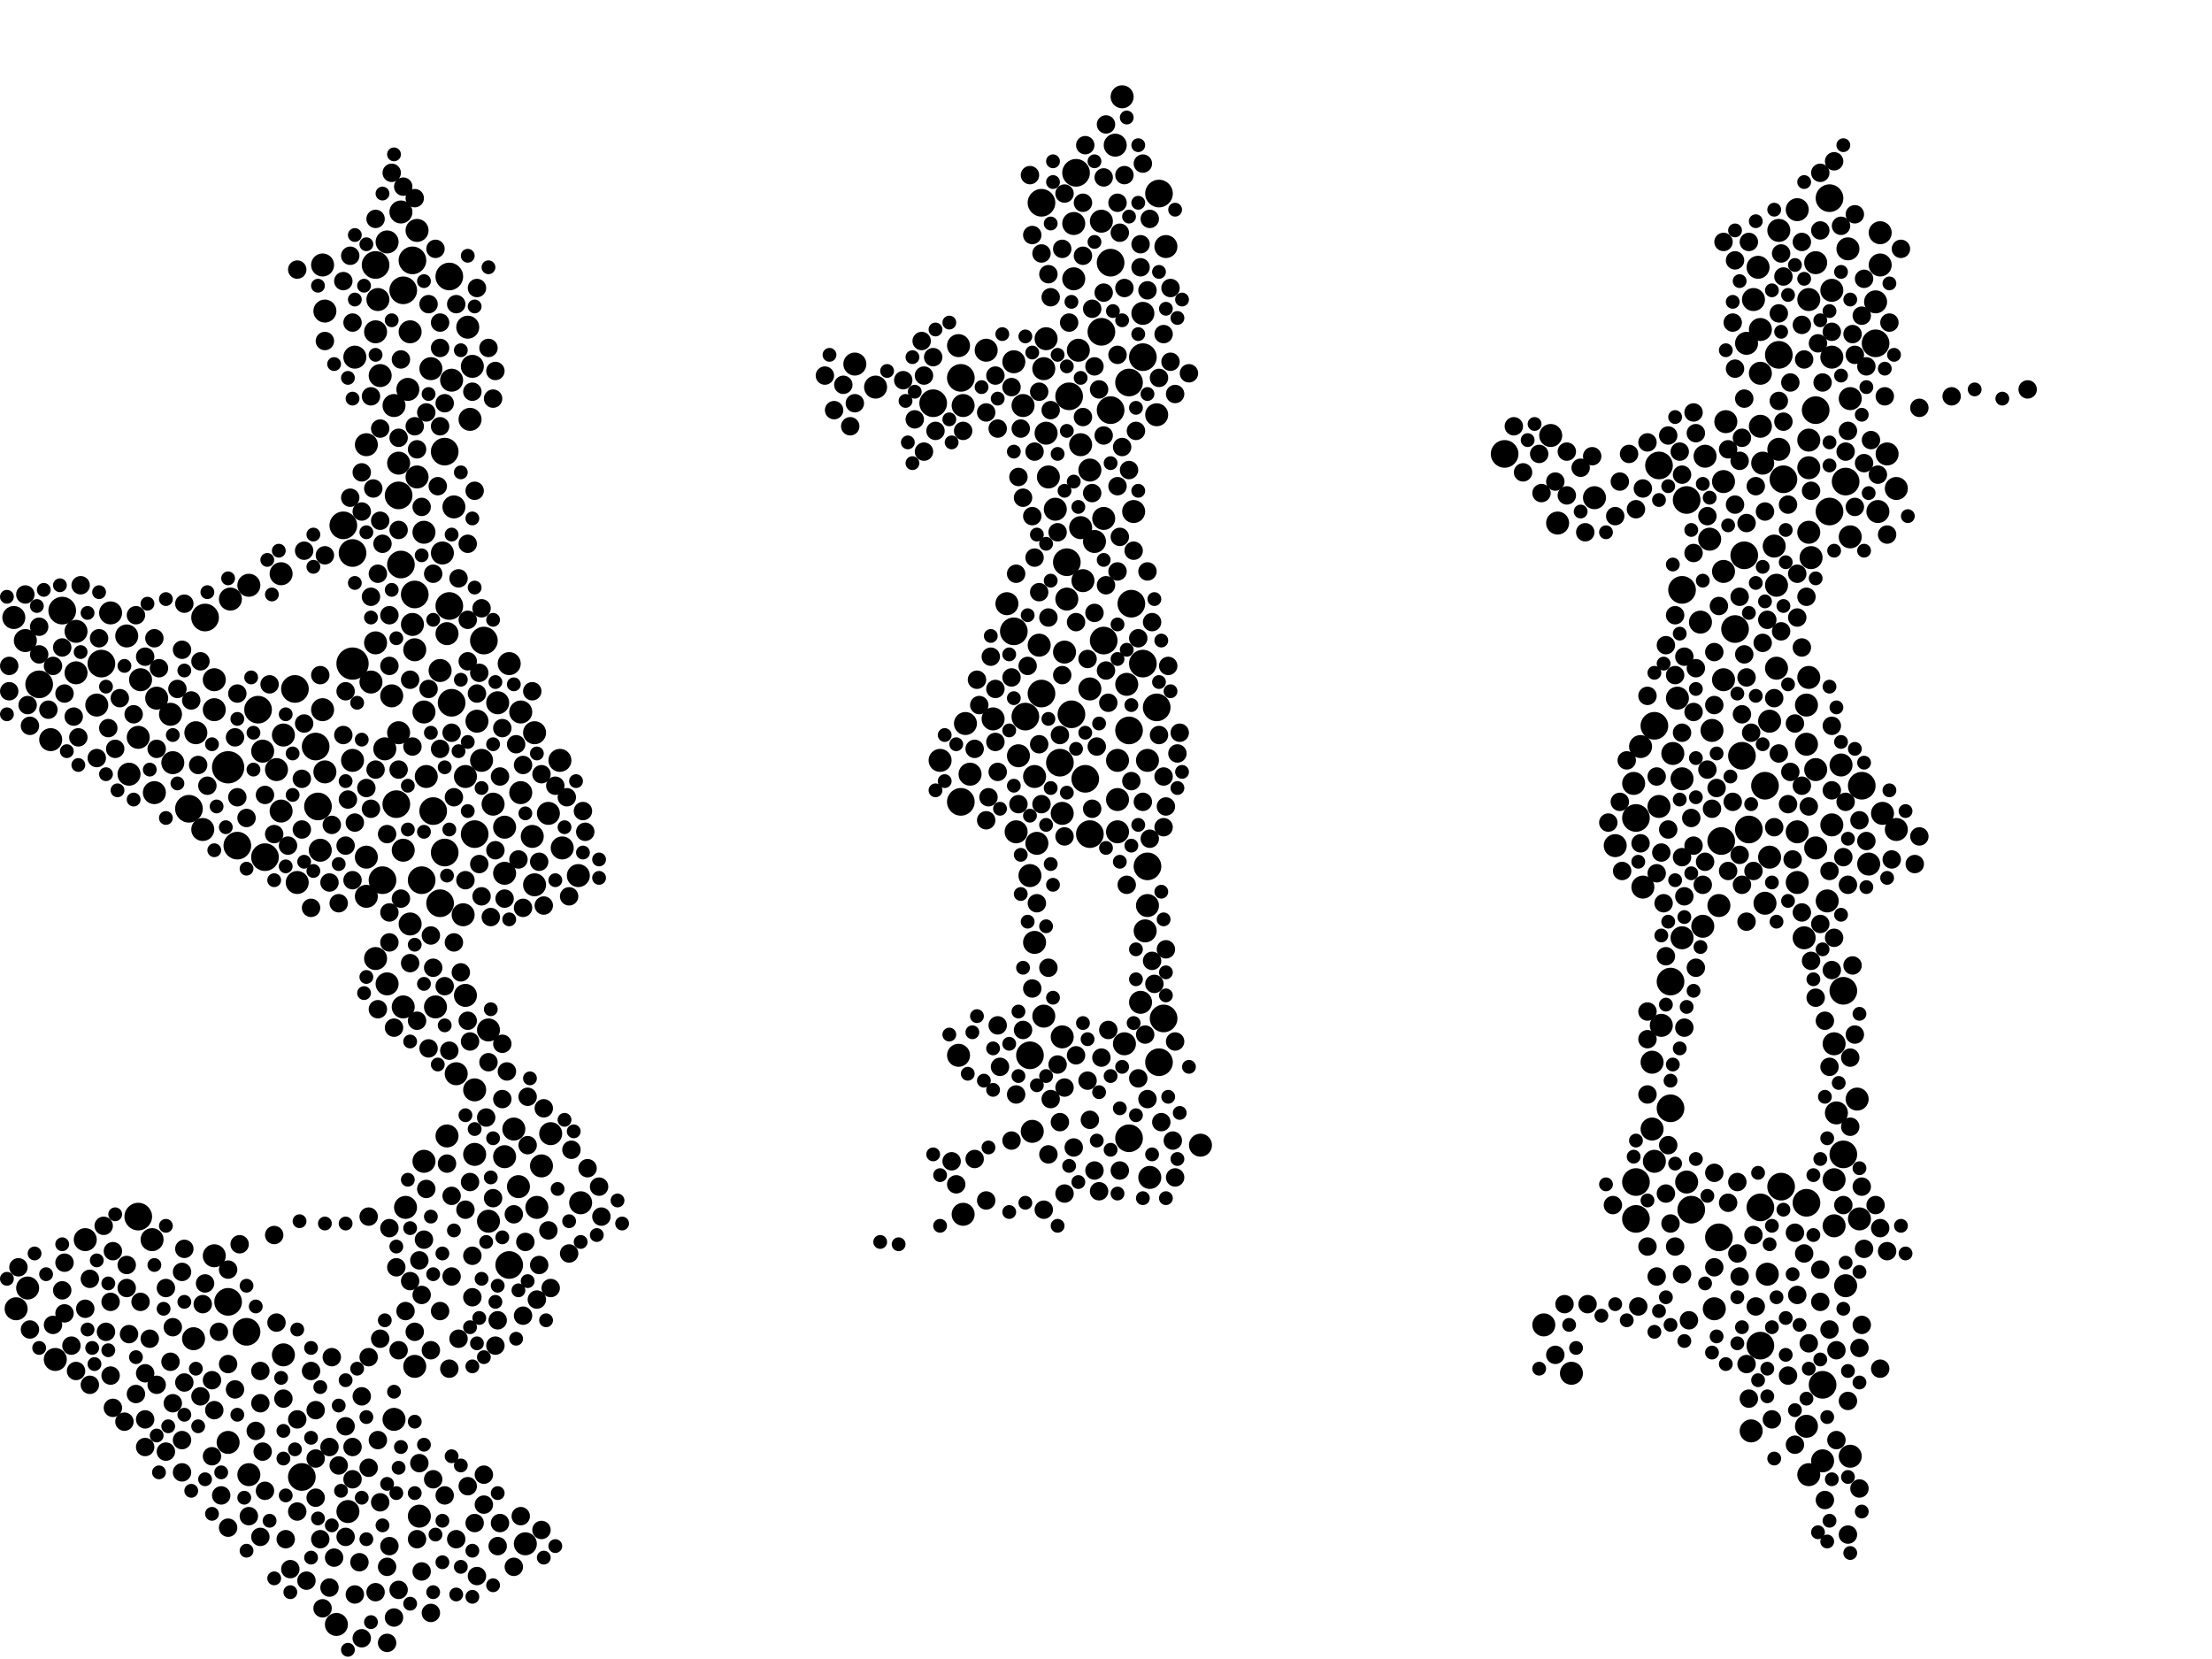 <?xml version="1.0" encoding="utf-8"?>
<svg xmlns="http://www.w3.org/2000/svg"
     xmlns:xlink="http://www.w3.org/1999/xlink" width="1920" height="1440" >

            <defs>
            <style type="text/css"><![CDATA[
circle {stroke: none;}
.c0 {fill: #000000;}
]]></style>
            </defs>
<rect x="0" y="0" width="1920" height="1440" fill="white"/>
<circle cx="306" cy="576" r="14" class="c0"/>
<circle cx="198" cy="666" r="14" class="c0"/>
<circle cx="392" cy="610" r="12" class="c0"/>
<circle cx="834" cy="696" r="12" class="c0"/>
<circle cx="834" cy="328" r="12" class="c0"/>
<circle cx="1514" cy="482" r="12" class="c0"/>
<circle cx="360" cy="516" r="12" class="c0"/>
<circle cx="1588" cy="172" r="12" class="c0"/>
<circle cx="1544" cy="308" r="12" class="c0"/>
<circle cx="206" cy="734" r="12" class="c0"/>
<circle cx="348" cy="490" r="12" class="c0"/>
<circle cx="1460" cy="512" r="12" class="c0"/>
<circle cx="1464" cy="434" r="12" class="c0"/>
<circle cx="1420" cy="1026" r="12" class="c0"/>
<circle cx="198" cy="1130" r="12" class="c0"/>
<circle cx="1616" cy="682" r="12" class="c0"/>
<circle cx="926" cy="488" r="12" class="c0"/>
<circle cx="810" cy="350" r="12" class="c0"/>
<circle cx="956" cy="288" r="12" class="c0"/>
<circle cx="1420" cy="710" r="12" class="c0"/>
<circle cx="358" cy="226" r="12" class="c0"/>
<circle cx="946" cy="724" r="12" class="c0"/>
<circle cx="934" cy="150" r="12" class="c0"/>
<circle cx="1600" cy="860" r="12" class="c0"/>
<circle cx="1010" cy="884" r="12" class="c0"/>
<circle cx="274" cy="648" r="12" class="c0"/>
<circle cx="1532" cy="682" r="12" class="c0"/>
<circle cx="980" cy="634" r="12" class="c0"/>
<circle cx="412" cy="724" r="12" class="c0"/>
<circle cx="1582" cy="1202" r="12" class="c0"/>
<circle cx="1006" cy="922" r="12" class="c0"/>
<circle cx="894" cy="916" r="12" class="c0"/>
<circle cx="1548" cy="416" r="12" class="c0"/>
<circle cx="350" cy="252" r="12" class="c0"/>
<circle cx="420" cy="556" r="12" class="c0"/>
<circle cx="386" cy="740" r="12" class="c0"/>
<circle cx="1628" cy="298" r="12" class="c0"/>
<circle cx="1306" cy="394" r="12" class="c0"/>
<circle cx="930" cy="620" r="12" class="c0"/>
<circle cx="1546" cy="1030" r="12" class="c0"/>
<circle cx="980" cy="332" r="12" class="c0"/>
<circle cx="54" cy="530" r="12" class="c0"/>
<circle cx="34" cy="594" r="12" class="c0"/>
<circle cx="982" cy="524" r="12" class="c0"/>
<circle cx="1506" cy="546" r="12" class="c0"/>
<circle cx="1420" cy="1058" r="12" class="c0"/>
<circle cx="332" cy="764" r="12" class="c0"/>
<circle cx="224" cy="616" r="12" class="c0"/>
<circle cx="920" cy="662" r="12" class="c0"/>
<circle cx="1568" cy="1044" r="12" class="c0"/>
<circle cx="958" cy="556" r="12" class="c0"/>
<circle cx="1006" cy="168" r="12" class="c0"/>
<circle cx="344" cy="698" r="12" class="c0"/>
<circle cx="1004" cy="614" r="12" class="c0"/>
<circle cx="1528" cy="1048" r="12" class="c0"/>
<circle cx="1600" cy="1002" r="12" class="c0"/>
<circle cx="1518" cy="720" r="12" class="c0"/>
<circle cx="964" cy="356" r="12" class="c0"/>
<circle cx="120" cy="1056" r="12" class="c0"/>
<circle cx="298" cy="456" r="12" class="c0"/>
<circle cx="346" cy="430" r="12" class="c0"/>
<circle cx="1576" cy="356" r="12" class="c0"/>
<circle cx="1468" cy="1050" r="12" class="c0"/>
<circle cx="230" cy="744" r="12" class="c0"/>
<circle cx="1436" cy="630" r="12" class="c0"/>
<circle cx="1588" cy="444" r="12" class="c0"/>
<circle cx="256" cy="598" r="12" class="c0"/>
<circle cx="1512" cy="656" r="12" class="c0"/>
<circle cx="942" cy="676" r="12" class="c0"/>
<circle cx="88" cy="576" r="12" class="c0"/>
<circle cx="1602" cy="418" r="12" class="c0"/>
<circle cx="1450" cy="962" r="12" class="c0"/>
<circle cx="1494" cy="730" r="12" class="c0"/>
<circle cx="1450" cy="852" r="12" class="c0"/>
<circle cx="1528" cy="1168" r="12" class="c0"/>
<circle cx="928" cy="344" r="12" class="c0"/>
<circle cx="880" cy="548" r="12" class="c0"/>
<circle cx="382" cy="784" r="12" class="c0"/>
<circle cx="980" cy="988" r="12" class="c0"/>
<circle cx="390" cy="526" r="12" class="c0"/>
<circle cx="442" cy="1098" r="12" class="c0"/>
<circle cx="376" cy="704" r="12" class="c0"/>
<circle cx="996" cy="752" r="12" class="c0"/>
<circle cx="1492" cy="1074" r="12" class="c0"/>
<circle cx="386" cy="392" r="12" class="c0"/>
<circle cx="890" cy="622" r="12" class="c0"/>
<circle cx="992" cy="576" r="12" class="c0"/>
<circle cx="390" cy="240" r="12" class="c0"/>
<circle cx="326" cy="230" r="12" class="c0"/>
<circle cx="904" cy="602" r="12" class="c0"/>
<circle cx="964" cy="228" r="12" class="c0"/>
<circle cx="164" cy="702" r="12" class="c0"/>
<circle cx="366" cy="764" r="12" class="c0"/>
<circle cx="992" cy="310" r="12" class="c0"/>
<circle cx="262" cy="1282" r="12" class="c0"/>
<circle cx="214" cy="1156" r="12" class="c0"/>
<circle cx="178" cy="536" r="12" class="c0"/>
<circle cx="306" cy="480" r="12" class="c0"/>
<circle cx="1440" cy="404" r="12" class="c0"/>
<circle cx="276" cy="700" r="12" class="c0"/>
<circle cx="904" cy="176" r="12" class="c0"/>
<circle cx="1606" cy="1264" r="10" class="c0"/>
<circle cx="388" cy="986" r="10" class="c0"/>
<circle cx="1568" cy="646" r="10" class="c0"/>
<circle cx="1542" cy="580" r="10" class="c0"/>
<circle cx="1646" cy="720" r="10" class="c0"/>
<circle cx="326" cy="558" r="10" class="c0"/>
<circle cx="354" cy="338" r="10" class="c0"/>
<circle cx="888" cy="352" r="10" class="c0"/>
<circle cx="414" cy="626" r="10" class="c0"/>
<circle cx="452" cy="618" r="10" class="c0"/>
<circle cx="122" cy="590" r="10" class="c0"/>
<circle cx="1576" cy="736" r="10" class="c0"/>
<circle cx="1592" cy="1024" r="10" class="c0"/>
<circle cx="1602" cy="1116" r="10" class="c0"/>
<circle cx="910" cy="414" r="10" class="c0"/>
<circle cx="404" cy="674" r="10" class="c0"/>
<circle cx="446" cy="980" r="10" class="c0"/>
<circle cx="378" cy="874" r="10" class="c0"/>
<circle cx="1594" cy="966" r="10" class="c0"/>
<circle cx="326" cy="288" r="10" class="c0"/>
<circle cx="404" cy="864" r="10" class="c0"/>
<circle cx="326" cy="832" r="10" class="c0"/>
<circle cx="1570" cy="406" r="10" class="c0"/>
<circle cx="1496" cy="496" r="10" class="c0"/>
<circle cx="112" cy="672" r="10" class="c0"/>
<circle cx="924" cy="566" r="10" class="c0"/>
<circle cx="974" cy="84" r="10" class="c0"/>
<circle cx="1582" cy="1268" r="10" class="c0"/>
<circle cx="842" cy="672" r="10" class="c0"/>
<circle cx="1436" cy="1008" r="10" class="c0"/>
<circle cx="1534" cy="1106" r="10" class="c0"/>
<circle cx="1598" cy="664" r="10" class="c0"/>
<circle cx="74" cy="1076" r="10" class="c0"/>
<circle cx="1402" cy="734" r="10" class="c0"/>
<circle cx="1530" cy="402" r="10" class="c0"/>
<circle cx="1434" cy="922" r="10" class="c0"/>
<circle cx="1536" cy="626" r="10" class="c0"/>
<circle cx="198" cy="1252" r="10" class="c0"/>
<circle cx="1606" cy="346" r="10" class="c0"/>
<circle cx="968" cy="126" r="10" class="c0"/>
<circle cx="424" cy="1060" r="10" class="c0"/>
<circle cx="382" cy="582" r="10" class="c0"/>
<circle cx="958" cy="450" r="10" class="c0"/>
<circle cx="916" cy="442" r="10" class="c0"/>
<circle cx="1042" cy="994" r="10" class="c0"/>
<circle cx="258" cy="766" r="10" class="c0"/>
<circle cx="1632" cy="202" r="10" class="c0"/>
<circle cx="1460" cy="814" r="10" class="c0"/>
<circle cx="168" cy="1162" r="10" class="c0"/>
<circle cx="228" cy="652" r="10" class="c0"/>
<circle cx="956" cy="192" r="10" class="c0"/>
<circle cx="438" cy="1004" r="10" class="c0"/>
<circle cx="360" cy="564" r="10" class="c0"/>
<circle cx="1576" cy="668" r="10" class="c0"/>
<circle cx="1528" cy="286" r="10" class="c0"/>
<circle cx="364" cy="1316" r="10" class="c0"/>
<circle cx="362" cy="414" r="10" class="c0"/>
<circle cx="906" cy="320" r="10" class="c0"/>
<circle cx="1476" cy="540" r="10" class="c0"/>
<circle cx="1440" cy="700" r="10" class="c0"/>
<circle cx="882" cy="722" r="10" class="c0"/>
<circle cx="946" cy="408" r="10" class="c0"/>
<circle cx="862" cy="624" r="10" class="c0"/>
<circle cx="370" cy="674" r="10" class="c0"/>
<circle cx="1456" cy="606" r="10" class="c0"/>
<circle cx="1442" cy="890" r="10" class="c0"/>
<circle cx="1532" cy="784" r="10" class="c0"/>
<circle cx="994" cy="808" r="10" class="c0"/>
<circle cx="1528" cy="324" r="10" class="c0"/>
<circle cx="900" cy="732" r="10" class="c0"/>
<circle cx="932" cy="194" r="10" class="c0"/>
<circle cx="898" cy="818" r="10" class="c0"/>
<circle cx="292" cy="1410" r="10" class="c0"/>
<circle cx="856" cy="304" r="10" class="c0"/>
<circle cx="1560" cy="722" r="10" class="c0"/>
<circle cx="120" cy="640" r="10" class="c0"/>
<circle cx="48" cy="1180" r="10" class="c0"/>
<circle cx="1452" cy="654" r="10" class="c0"/>
<circle cx="1592" cy="906" r="10" class="c0"/>
<circle cx="240" cy="668" r="10" class="c0"/>
<circle cx="216" cy="508" r="10" class="c0"/>
<circle cx="1632" cy="230" r="10" class="c0"/>
<circle cx="902" cy="560" r="10" class="c0"/>
<circle cx="836" cy="1054" r="10" class="c0"/>
<circle cx="488" cy="736" r="10" class="c0"/>
<circle cx="1522" cy="260" r="10" class="c0"/>
<circle cx="978" cy="594" r="10" class="c0"/>
<circle cx="322" cy="592" r="10" class="c0"/>
<circle cx="1566" cy="814" r="10" class="c0"/>
<circle cx="1542" cy="508" r="10" class="c0"/>
<circle cx="84" cy="612" r="10" class="c0"/>
<circle cx="1496" cy="418" r="10" class="c0"/>
<circle cx="110" cy="552" r="10" class="c0"/>
<circle cx="66" cy="548" r="10" class="c0"/>
<circle cx="282" cy="270" r="10" class="c0"/>
<circle cx="412" cy="1002" r="10" class="c0"/>
<circle cx="894" cy="760" r="10" class="c0"/>
<circle cx="244" cy="704" r="10" class="c0"/>
<circle cx="334" cy="650" r="10" class="c0"/>
<circle cx="186" cy="1090" r="10" class="c0"/>
<circle cx="388" cy="550" r="10" class="c0"/>
<circle cx="336" cy="854" r="10" class="c0"/>
<circle cx="330" cy="326" r="10" class="c0"/>
<circle cx="1516" cy="298" r="10" class="c0"/>
<circle cx="336" cy="210" r="10" class="c0"/>
<circle cx="408" cy="364" r="10" class="c0"/>
<circle cx="410" cy="318" r="10" class="c0"/>
<circle cx="1004" cy="360" r="10" class="c0"/>
<circle cx="1634" cy="706" r="10" class="c0"/>
<circle cx="1622" cy="750" r="10" class="c0"/>
<circle cx="438" cy="718" r="10" class="c0"/>
<circle cx="478" cy="984" r="10" class="c0"/>
<circle cx="14" cy="1136" r="10" class="c0"/>
<circle cx="216" cy="1280" r="10" class="c0"/>
<circle cx="356" cy="288" r="10" class="c0"/>
<circle cx="984" cy="444" r="10" class="c0"/>
<circle cx="392" cy="330" r="10" class="c0"/>
<circle cx="340" cy="604" r="10" class="c0"/>
<circle cx="832" cy="916" r="10" class="c0"/>
<circle cx="278" cy="738" r="10" class="c0"/>
<circle cx="170" cy="636" r="10" class="c0"/>
<circle cx="428" cy="698" r="10" class="c0"/>
<circle cx="200" cy="520" r="10" class="c0"/>
<circle cx="1352" cy="454" r="10" class="c0"/>
<circle cx="1346" cy="378" r="10" class="c0"/>
<circle cx="368" cy="462" r="10" class="c0"/>
<circle cx="1498" cy="366" r="10" class="c0"/>
<circle cx="1464" cy="1026" r="10" class="c0"/>
<circle cx="1606" cy="466" r="10" class="c0"/>
<circle cx="456" cy="1340" r="10" class="c0"/>
<circle cx="374" cy="320" r="10" class="c0"/>
<circle cx="1570" cy="462" r="10" class="c0"/>
<circle cx="1628" cy="262" r="10" class="c0"/>
<circle cx="186" cy="590" r="10" class="c0"/>
<circle cx="342" cy="1232" r="10" class="c0"/>
<circle cx="280" cy="616" r="10" class="c0"/>
<circle cx="998" cy="1022" r="10" class="c0"/>
<circle cx="1590" cy="252" r="10" class="c0"/>
<circle cx="1426" cy="770" r="10" class="c0"/>
<circle cx="1568" cy="1238" r="10" class="c0"/>
<circle cx="1364" cy="1192" r="10" class="c0"/>
<circle cx="246" cy="1176" r="10" class="c0"/>
<circle cx="96" cy="532" r="10" class="c0"/>
<circle cx="938" cy="386" r="10" class="c0"/>
<circle cx="898" cy="674" r="10" class="c0"/>
<circle cx="1544" cy="390" r="10" class="c0"/>
<circle cx="1012" cy="214" r="10" class="c0"/>
<circle cx="1544" cy="200" r="10" class="c0"/>
<circle cx="1540" cy="474" r="10" class="c0"/>
<circle cx="1492" cy="786" r="10" class="c0"/>
<circle cx="932" cy="242" r="10" class="c0"/>
<circle cx="438" cy="758" r="10" class="c0"/>
<circle cx="346" cy="636" r="10" class="c0"/>
<circle cx="308" cy="310" r="10" class="c0"/>
<circle cx="360" cy="1186" r="10" class="c0"/>
<circle cx="940" cy="504" r="10" class="c0"/>
<circle cx="368" cy="618" r="10" class="c0"/>
<circle cx="880" cy="314" r="10" class="c0"/>
<circle cx="1646" cy="424" r="10" class="c0"/>
<circle cx="22" cy="556" r="10" class="c0"/>
<circle cx="136" cy="606" r="10" class="c0"/>
<circle cx="922" cy="706" r="10" class="c0"/>
<circle cx="1592" cy="1064" r="10" class="c0"/>
<circle cx="186" cy="616" r="10" class="c0"/>
<circle cx="1434" cy="980" r="10" class="c0"/>
<circle cx="350" cy="738" r="10" class="c0"/>
<circle cx="938" cy="458" r="10" class="c0"/>
<circle cx="1570" cy="588" r="10" class="c0"/>
<circle cx="464" cy="768" r="10" class="c0"/>
<circle cx="816" cy="660" r="10" class="c0"/>
<circle cx="996" cy="660" r="10" class="c0"/>
<circle cx="466" cy="1048" r="10" class="c0"/>
<circle cx="946" cy="598" r="10" class="c0"/>
<circle cx="396" cy="932" r="10" class="c0"/>
<circle cx="1576" cy="228" r="10" class="c0"/>
<circle cx="44" cy="642" r="10" class="c0"/>
<circle cx="432" cy="610" r="10" class="c0"/>
<circle cx="318" cy="778" r="10" class="c0"/>
<circle cx="476" cy="706" r="10" class="c0"/>
<circle cx="134" cy="688" r="10" class="c0"/>
<circle cx="908" cy="376" r="10" class="c0"/>
<circle cx="1528" cy="370" r="10" class="c0"/>
<circle cx="450" cy="1030" r="10" class="c0"/>
<circle cx="1484" cy="468" r="10" class="c0"/>
<circle cx="452" cy="688" r="10" class="c0"/>
<circle cx="1496" cy="590" r="10" class="c0"/>
<circle cx="1460" cy="676" r="10" class="c0"/>
<circle cx="950" cy="470" r="10" class="c0"/>
<circle cx="1560" cy="182" r="10" class="c0"/>
<circle cx="12" cy="536" r="10" class="c0"/>
<circle cx="176" cy="720" r="10" class="c0"/>
<circle cx="1478" cy="804" r="10" class="c0"/>
<circle cx="348" cy="184" r="10" class="c0"/>
<circle cx="1570" cy="260" r="10" class="c0"/>
<circle cx="24" cy="1118" r="10" class="c0"/>
<circle cx="992" cy="272" r="10" class="c0"/>
<circle cx="970" cy="722" r="10" class="c0"/>
<circle cx="1384" cy="432" r="10" class="c0"/>
<circle cx="486" cy="660" r="10" class="c0"/>
<circle cx="362" cy="200" r="10" class="c0"/>
<circle cx="1570" cy="1280" r="10" class="c0"/>
<circle cx="1480" cy="396" r="10" class="c0"/>
<circle cx="1590" cy="310" r="10" class="c0"/>
<circle cx="402" cy="794" r="10" class="c0"/>
<circle cx="504" cy="1044" r="10" class="c0"/>
<circle cx="394" cy="440" r="10" class="c0"/>
<circle cx="1586" cy="782" r="10" class="c0"/>
<circle cx="352" cy="1048" r="10" class="c0"/>
<circle cx="66" cy="584" r="10" class="c0"/>
<circle cx="1614" cy="1058" r="10" class="c0"/>
<circle cx="996" cy="786" r="10" class="c0"/>
<circle cx="1570" cy="382" r="10" class="c0"/>
<circle cx="1604" cy="216" r="10" class="c0"/>
<circle cx="302" cy="1312" r="10" class="c0"/>
<circle cx="1630" cy="444" r="10" class="c0"/>
<circle cx="1488" cy="1136" r="10" class="c0"/>
<circle cx="906" cy="882" r="10" class="c0"/>
<circle cx="282" cy="670" r="10" class="c0"/>
<circle cx="424" cy="894" r="10" class="c0"/>
<circle cx="150" cy="662" r="10" class="c0"/>
<circle cx="306" cy="660" r="10" class="c0"/>
<circle cx="1572" cy="484" r="10" class="c0"/>
<circle cx="1536" cy="744" r="10" class="c0"/>
<circle cx="368" cy="1008" r="10" class="c0"/>
<circle cx="1486" cy="634" r="10" class="c0"/>
<circle cx="1424" cy="648" r="10" class="c0"/>
<circle cx="970" cy="660" r="10" class="c0"/>
<circle cx="922" cy="900" r="10" class="c0"/>
<circle cx="132" cy="1076" r="10" class="c0"/>
<circle cx="148" cy="620" r="10" class="c0"/>
<circle cx="442" cy="576" r="10" class="c0"/>
<circle cx="1526" cy="232" r="10" class="c0"/>
<circle cx="1520" cy="1242" r="10" class="c0"/>
<circle cx="760" cy="336" r="10" class="c0"/>
<circle cx="502" cy="760" r="10" class="c0"/>
<circle cx="926" cy="520" r="10" class="c0"/>
<circle cx="838" cy="628" r="10" class="c0"/>
<circle cx="1418" cy="680" r="10" class="c0"/>
<circle cx="1612" cy="954" r="10" class="c0"/>
<circle cx="318" cy="744" r="10" class="c0"/>
<circle cx="1590" cy="716" r="10" class="c0"/>
<circle cx="346" cy="402" r="10" class="c0"/>
<circle cx="896" cy="982" r="10" class="c0"/>
<circle cx="836" cy="352" r="10" class="c0"/>
<circle cx="318" cy="386" r="10" class="c0"/>
<circle cx="1340" cy="1150" r="10" class="c0"/>
<circle cx="970" cy="694" r="10" class="c0"/>
<circle cx="418" cy="660" r="10" class="c0"/>
<circle cx="990" cy="870" r="10" class="c0"/>
<circle cx="464" cy="636" r="10" class="c0"/>
<circle cx="406" cy="284" r="10" class="c0"/>
<circle cx="874" cy="524" r="10" class="c0"/>
<circle cx="358" cy="542" r="10" class="c0"/>
<circle cx="244" cy="498" r="10" class="c0"/>
<circle cx="328" cy="260" r="10" class="c0"/>
<circle cx="936" cy="304" r="10" class="c0"/>
<circle cx="1560" cy="766" r="10" class="c0"/>
<circle cx="470" cy="1012" r="10" class="c0"/>
<circle cx="742" cy="316" r="10" class="c0"/>
<circle cx="342" cy="352" r="10" class="c0"/>
<circle cx="412" cy="946" r="10" class="c0"/>
<circle cx="1638" cy="394" r="10" class="c0"/>
<circle cx="884" cy="656" r="10" class="c0"/>
<circle cx="384" cy="480" r="10" class="c0"/>
<circle cx="1568" cy="612" r="10" class="c0"/>
<circle cx="246" cy="638" r="10" class="c0"/>
<circle cx="356" cy="802" r="10" class="c0"/>
<circle cx="462" cy="726" r="10" class="c0"/>
<circle cx="280" cy="230" r="10" class="c0"/>
<circle cx="976" cy="906" r="10" class="c0"/>
<circle cx="908" cy="294" r="10" class="c0"/>
<circle cx="350" cy="874" r="10" class="c0"/>
<circle cx="832" cy="300" r="10" class="c0"/>
<circle cx="998" cy="190" r="8" class="c0"/>
<circle cx="448" cy="646" r="8" class="c0"/>
<circle cx="314" cy="444" r="8" class="c0"/>
<circle cx="306" cy="280" r="8" class="c0"/>
<circle cx="472" cy="786" r="8" class="c0"/>
<circle cx="998" cy="728" r="8" class="c0"/>
<circle cx="414" cy="250" r="8" class="c0"/>
<circle cx="1590" cy="288" r="8" class="c0"/>
<circle cx="1010" cy="674" r="8" class="c0"/>
<circle cx="440" cy="930" r="8" class="c0"/>
<circle cx="172" cy="664" r="8" class="c0"/>
<circle cx="1508" cy="1026" r="8" class="c0"/>
<circle cx="1534" cy="538" r="8" class="c0"/>
<circle cx="352" cy="1138" r="8" class="c0"/>
<circle cx="1514" cy="568" r="8" class="c0"/>
<circle cx="1572" cy="426" r="8" class="c0"/>
<circle cx="884" cy="698" r="8" class="c0"/>
<circle cx="428" cy="1040" r="8" class="c0"/>
<circle cx="1512" cy="620" r="8" class="c0"/>
<circle cx="1470" cy="480" r="8" class="c0"/>
<circle cx="68" cy="640" r="8" class="c0"/>
<circle cx="944" cy="938" r="8" class="c0"/>
<circle cx="1490" cy="684" r="8" class="c0"/>
<circle cx="214" cy="710" r="8" class="c0"/>
<circle cx="1462" cy="778" r="8" class="c0"/>
<circle cx="1504" cy="280" r="8" class="c0"/>
<circle cx="1444" cy="784" r="8" class="c0"/>
<circle cx="372" cy="910" r="8" class="c0"/>
<circle cx="996" cy="252" r="8" class="c0"/>
<circle cx="1590" cy="842" r="8" class="c0"/>
<circle cx="1462" cy="892" r="8" class="c0"/>
<circle cx="468" cy="1098" r="8" class="c0"/>
<circle cx="1638" cy="464" r="8" class="c0"/>
<circle cx="452" cy="1316" r="8" class="c0"/>
<circle cx="226" cy="1218" r="8" class="c0"/>
<circle cx="328" cy="498" r="8" class="c0"/>
<circle cx="1588" cy="926" r="8" class="c0"/>
<circle cx="878" cy="588" r="8" class="c0"/>
<circle cx="934" cy="540" r="8" class="c0"/>
<circle cx="1552" cy="698" r="8" class="c0"/>
<circle cx="1546" cy="548" r="8" class="c0"/>
<circle cx="336" cy="724" r="8" class="c0"/>
<circle cx="84" cy="658" r="8" class="c0"/>
<circle cx="416" cy="584" r="8" class="c0"/>
<circle cx="398" cy="1162" r="8" class="c0"/>
<circle cx="412" cy="1322" r="8" class="c0"/>
<circle cx="330" cy="1162" r="8" class="c0"/>
<circle cx="1564" cy="210" r="8" class="c0"/>
<circle cx="1594" cy="1172" r="8" class="c0"/>
<circle cx="302" cy="694" r="8" class="c0"/>
<circle cx="1604" cy="768" r="8" class="c0"/>
<circle cx="1610" cy="186" r="8" class="c0"/>
<circle cx="62" cy="1168" r="8" class="c0"/>
<circle cx="198" cy="1102" r="8" class="c0"/>
<circle cx="1662" cy="750" r="8" class="c0"/>
<circle cx="294" cy="1272" r="8" class="c0"/>
<circle cx="972" cy="466" r="8" class="c0"/>
<circle cx="286" cy="766" r="8" class="c0"/>
<circle cx="506" cy="704" r="8" class="c0"/>
<circle cx="1544" cy="272" r="8" class="c0"/>
<circle cx="856" cy="712" r="8" class="c0"/>
<circle cx="860" cy="570" r="8" class="c0"/>
<circle cx="1024" cy="636" r="8" class="c0"/>
<circle cx="150" cy="1152" r="8" class="c0"/>
<circle cx="1516" cy="454" r="8" class="c0"/>
<circle cx="1482" cy="448" r="8" class="c0"/>
<circle cx="738" cy="370" r="8" class="c0"/>
<circle cx="802" cy="392" r="8" class="c0"/>
<circle cx="282" cy="296" r="8" class="c0"/>
<circle cx="960" cy="582" r="8" class="c0"/>
<circle cx="204" cy="640" r="8" class="c0"/>
<circle cx="1338" cy="428" r="8" class="c0"/>
<circle cx="1406" cy="418" r="8" class="c0"/>
<circle cx="438" cy="780" r="8" class="c0"/>
<circle cx="1472" cy="840" r="8" class="c0"/>
<circle cx="496" cy="998" r="8" class="c0"/>
<circle cx="404" cy="1050" r="8" class="c0"/>
<circle cx="376" cy="498" r="8" class="c0"/>
<circle cx="1694" cy="344" r="8" class="c0"/>
<circle cx="356" cy="836" r="8" class="c0"/>
<circle cx="1454" cy="586" r="8" class="c0"/>
<circle cx="1420" cy="442" r="8" class="c0"/>
<circle cx="1430" cy="950" r="8" class="c0"/>
<circle cx="1504" cy="696" r="8" class="c0"/>
<circle cx="1554" cy="332" r="8" class="c0"/>
<circle cx="970" cy="176" r="8" class="c0"/>
<circle cx="1426" cy="424" r="8" class="c0"/>
<circle cx="1322" cy="410" r="8" class="c0"/>
<circle cx="896" cy="204" r="8" class="c0"/>
<circle cx="332" cy="472" r="8" class="c0"/>
<circle cx="918" cy="462" r="8" class="c0"/>
<circle cx="970" cy="422" r="8" class="c0"/>
<circle cx="126" cy="1232" r="8" class="c0"/>
<circle cx="378" cy="216" r="8" class="c0"/>
<circle cx="290" cy="1352" r="8" class="c0"/>
<circle cx="300" cy="600" r="8" class="c0"/>
<circle cx="900" cy="784" r="8" class="c0"/>
<circle cx="318" cy="684" r="8" class="c0"/>
<circle cx="1604" cy="374" r="8" class="c0"/>
<circle cx="392" cy="1038" r="8" class="c0"/>
<circle cx="826" cy="1008" r="8" class="c0"/>
<circle cx="1552" cy="438" r="8" class="c0"/>
<circle cx="66" cy="1190" r="8" class="c0"/>
<circle cx="264" cy="478" r="8" class="c0"/>
<circle cx="304" cy="432" r="8" class="c0"/>
<circle cx="428" cy="346" r="8" class="c0"/>
<circle cx="154" cy="598" r="8" class="c0"/>
<circle cx="436" cy="906" r="8" class="c0"/>
<circle cx="400" cy="844" r="8" class="c0"/>
<circle cx="948" cy="268" r="8" class="c0"/>
<circle cx="54" cy="562" r="8" class="c0"/>
<circle cx="910" cy="840" r="8" class="c0"/>
<circle cx="1492" cy="526" r="8" class="c0"/>
<circle cx="250" cy="734" r="8" class="c0"/>
<circle cx="1590" cy="630" r="8" class="c0"/>
<circle cx="192" cy="1298" r="8" class="c0"/>
<circle cx="1014" cy="578" r="8" class="c0"/>
<circle cx="54" cy="1120" r="8" class="c0"/>
<circle cx="346" cy="1172" r="8" class="c0"/>
<circle cx="1582" cy="332" r="8" class="c0"/>
<circle cx="922" cy="216" r="8" class="c0"/>
<circle cx="1510" cy="1108" r="8" class="c0"/>
<circle cx="370" cy="358" r="8" class="c0"/>
<circle cx="322" cy="518" r="8" class="c0"/>
<circle cx="312" cy="1356" r="8" class="c0"/>
<circle cx="992" cy="696" r="8" class="c0"/>
<circle cx="138" cy="580" r="8" class="c0"/>
<circle cx="1472" cy="580" r="8" class="c0"/>
<circle cx="1506" cy="226" r="8" class="c0"/>
<circle cx="376" cy="840" r="8" class="c0"/>
<circle cx="274" cy="1300" r="8" class="c0"/>
<circle cx="1488" cy="1100" r="8" class="c0"/>
<circle cx="1016" cy="314" r="8" class="c0"/>
<circle cx="924" cy="1036" r="8" class="c0"/>
<circle cx="326" cy="1382" r="8" class="c0"/>
<circle cx="988" cy="936" r="8" class="c0"/>
<circle cx="1580" cy="200" r="8" class="c0"/>
<circle cx="1488" cy="612" r="8" class="c0"/>
<circle cx="322" cy="702" r="8" class="c0"/>
<circle cx="984" cy="478" r="8" class="c0"/>
<circle cx="1430" cy="604" r="8" class="c0"/>
<circle cx="810" cy="310" r="8" class="c0"/>
<circle cx="858" cy="692" r="8" class="c0"/>
<circle cx="1000" cy="834" r="8" class="c0"/>
<circle cx="206" cy="692" r="8" class="c0"/>
<circle cx="358" cy="648" r="8" class="c0"/>
<circle cx="864" cy="598" r="8" class="c0"/>
<circle cx="1406" cy="696" r="8" class="c0"/>
<circle cx="424" cy="922" r="8" class="c0"/>
<circle cx="902" cy="514" r="8" class="c0"/>
<circle cx="1588" cy="1154" r="8" class="c0"/>
<circle cx="404" cy="764" r="8" class="c0"/>
<circle cx="314" cy="410" r="8" class="c0"/>
<circle cx="800" cy="296" r="8" class="c0"/>
<circle cx="348" cy="780" r="8" class="c0"/>
<circle cx="238" cy="1072" r="8" class="c0"/>
<circle cx="894" cy="152" r="8" class="c0"/>
<circle cx="340" cy="150" r="8" class="c0"/>
<circle cx="366" cy="440" r="8" class="c0"/>
<circle cx="1600" cy="744" r="8" class="c0"/>
<circle cx="1472" cy="376" r="8" class="c0"/>
<circle cx="1408" cy="756" r="8" class="c0"/>
<circle cx="414" cy="1368" r="8" class="c0"/>
<circle cx="46" cy="1150" r="8" class="c0"/>
<circle cx="1614" cy="712" r="8" class="c0"/>
<circle cx="1620" cy="318" r="8" class="c0"/>
<circle cx="1620" cy="730" r="8" class="c0"/>
<circle cx="1448" cy="720" r="8" class="c0"/>
<circle cx="186" cy="1224" r="8" class="c0"/>
<circle cx="1522" cy="756" r="8" class="c0"/>
<circle cx="184" cy="1264" r="8" class="c0"/>
<circle cx="1424" cy="732" r="8" class="c0"/>
<circle cx="252" cy="1362" r="8" class="c0"/>
<circle cx="204" cy="1206" r="8" class="c0"/>
<circle cx="1516" cy="588" r="8" class="c0"/>
<circle cx="376" cy="1284" r="8" class="c0"/>
<circle cx="1592" cy="814" r="8" class="c0"/>
<circle cx="408" cy="904" r="8" class="c0"/>
<circle cx="1540" cy="718" r="8" class="c0"/>
<circle cx="1376" cy="462" r="8" class="c0"/>
<circle cx="1604" cy="1216" r="8" class="c0"/>
<circle cx="1488" cy="566" r="8" class="c0"/>
<circle cx="26" cy="1154" r="8" class="c0"/>
<circle cx="430" cy="1168" r="8" class="c0"/>
<circle cx="1610" cy="898" r="8" class="c0"/>
<circle cx="1500" cy="390" r="8" class="c0"/>
<circle cx="932" cy="996" r="8" class="c0"/>
<circle cx="338" cy="818" r="8" class="c0"/>
<circle cx="368" cy="1076" r="8" class="c0"/>
<circle cx="1512" cy="380" r="8" class="c0"/>
<circle cx="942" cy="126" r="8" class="c0"/>
<circle cx="1402" cy="448" r="8" class="c0"/>
<circle cx="1618" cy="402" r="8" class="c0"/>
<circle cx="954" cy="338" r="8" class="c0"/>
<circle cx="1508" cy="1088" r="8" class="c0"/>
<circle cx="1350" cy="418" r="8" class="c0"/>
<circle cx="494" cy="778" r="8" class="c0"/>
<circle cx="996" cy="496" r="8" class="c0"/>
<circle cx="338" cy="534" r="8" class="c0"/>
<circle cx="1566" cy="312" r="8" class="c0"/>
<circle cx="910" cy="536" r="8" class="c0"/>
<circle cx="1666" cy="726" r="8" class="c0"/>
<circle cx="742" cy="350" r="8" class="c0"/>
<circle cx="346" cy="668" r="8" class="c0"/>
<circle cx="434" cy="674" r="8" class="c0"/>
<circle cx="304" cy="222" r="8" class="c0"/>
<circle cx="158" cy="1104" r="8" class="c0"/>
<circle cx="1460" cy="744" r="8" class="c0"/>
<circle cx="56" cy="602" r="8" class="c0"/>
<circle cx="1548" cy="240" r="8" class="c0"/>
<circle cx="1012" cy="824" r="8" class="c0"/>
<circle cx="432" cy="1146" r="8" class="c0"/>
<circle cx="1510" cy="518" r="8" class="c0"/>
<circle cx="1638" cy="1086" r="8" class="c0"/>
<circle cx="398" cy="502" r="8" class="c0"/>
<circle cx="990" cy="232" r="8" class="c0"/>
<circle cx="1594" cy="1250" r="8" class="c0"/>
<circle cx="1462" cy="570" r="8" class="c0"/>
<circle cx="374" cy="1172" r="8" class="c0"/>
<circle cx="1016" cy="250" r="8" class="c0"/>
<circle cx="42" cy="616" r="8" class="c0"/>
<circle cx="1580" cy="802" r="8" class="c0"/>
<circle cx="1468" cy="710" r="8" class="c0"/>
<circle cx="286" cy="1256" r="8" class="c0"/>
<circle cx="370" cy="1032" r="8" class="c0"/>
<circle cx="912" cy="258" r="8" class="c0"/>
<circle cx="1522" cy="1072" r="8" class="c0"/>
<circle cx="350" cy="162" r="8" class="c0"/>
<circle cx="1446" cy="1036" r="8" class="c0"/>
<circle cx="972" cy="1016" r="8" class="c0"/>
<circle cx="878" cy="336" r="8" class="c0"/>
<circle cx="432" cy="1342" r="8" class="c0"/>
<circle cx="1442" cy="740" r="8" class="c0"/>
<circle cx="1614" cy="1292" r="8" class="c0"/>
<circle cx="1540" cy="606" r="8" class="c0"/>
<circle cx="78" cy="1110" r="8" class="c0"/>
<circle cx="974" cy="388" r="8" class="c0"/>
<circle cx="882" cy="950" r="8" class="c0"/>
<circle cx="1606" cy="978" r="8" class="c0"/>
<circle cx="396" cy="1336" r="8" class="c0"/>
<circle cx="130" cy="1162" r="8" class="c0"/>
<circle cx="1010" cy="290" r="8" class="c0"/>
<circle cx="1480" cy="748" r="8" class="c0"/>
<circle cx="906" cy="1050" r="8" class="c0"/>
<circle cx="342" cy="892" r="8" class="c0"/>
<circle cx="238" cy="724" r="8" class="c0"/>
<circle cx="892" cy="578" r="8" class="c0"/>
<circle cx="94" cy="632" r="8" class="c0"/>
<circle cx="1578" cy="298" r="8" class="c0"/>
<circle cx="1564" cy="682" r="8" class="c0"/>
<circle cx="1000" cy="540" r="8" class="c0"/>
<circle cx="856" cy="358" r="8" class="c0"/>
<circle cx="1632" cy="1066" r="8" class="c0"/>
<circle cx="270" cy="1190" r="8" class="c0"/>
<circle cx="912" cy="954" r="8" class="c0"/>
<circle cx="374" cy="812" r="8" class="c0"/>
<circle cx="884" cy="414" r="8" class="c0"/>
<circle cx="1460" cy="412" r="8" class="c0"/>
<circle cx="1458" cy="392" r="8" class="c0"/>
<circle cx="1336" cy="394" r="8" class="c0"/>
<circle cx="898" cy="484" r="8" class="c0"/>
<circle cx="382" cy="650" r="8" class="c0"/>
<circle cx="924" cy="944" r="8" class="c0"/>
<circle cx="134" cy="554" r="8" class="c0"/>
<circle cx="1496" cy="210" r="8" class="c0"/>
<circle cx="1538" cy="1232" r="8" class="c0"/>
<circle cx="904" cy="220" r="8" class="c0"/>
<circle cx="952" cy="648" r="8" class="c0"/>
<circle cx="1524" cy="422" r="8" class="c0"/>
<circle cx="104" cy="606" r="8" class="c0"/>
<circle cx="1604" cy="1332" r="8" class="c0"/>
<circle cx="336" cy="1426" r="8" class="c0"/>
<circle cx="98" cy="1086" r="8" class="c0"/>
<circle cx="274" cy="1224" r="8" class="c0"/>
<circle cx="1510" cy="742" r="8" class="c0"/>
<circle cx="346" cy="380" r="8" class="c0"/>
<circle cx="1350" cy="1176" r="8" class="c0"/>
<circle cx="328" cy="876" r="8" class="c0"/>
<circle cx="940" cy="176" r="8" class="c0"/>
<circle cx="1616" cy="1030" r="8" class="c0"/>
<circle cx="366" cy="1364" r="8" class="c0"/>
<circle cx="70" cy="508" r="8" class="c0"/>
<circle cx="1460" cy="1106" r="8" class="c0"/>
<circle cx="1568" cy="518" r="8" class="c0"/>
<circle cx="1558" cy="628" r="8" class="c0"/>
<circle cx="1560" cy="1124" r="8" class="c0"/>
<circle cx="386" cy="350" r="8" class="c0"/>
<circle cx="1430" cy="878" r="8" class="c0"/>
<circle cx="22" cy="516" r="8" class="c0"/>
<circle cx="446" cy="1054" r="8" class="c0"/>
<circle cx="388" cy="1010" r="8" class="c0"/>
<circle cx="264" cy="628" r="8" class="c0"/>
<circle cx="240" cy="1148" r="8" class="c0"/>
<circle cx="372" cy="264" r="8" class="c0"/>
<circle cx="1590" cy="686" r="8" class="c0"/>
<circle cx="1022" cy="654" r="8" class="c0"/>
<circle cx="1412" cy="660" r="8" class="c0"/>
<circle cx="902" cy="646" r="8" class="c0"/>
<circle cx="1470" cy="618" r="8" class="c0"/>
<circle cx="1516" cy="1184" r="8" class="c0"/>
<circle cx="330" cy="1304" r="8" class="c0"/>
<circle cx="1618" cy="1084" r="8" class="c0"/>
<circle cx="246" cy="1214" r="8" class="c0"/>
<circle cx="976" cy="152" r="8" class="c0"/>
<circle cx="1564" cy="282" r="8" class="c0"/>
<circle cx="1572" cy="834" r="8" class="c0"/>
<circle cx="348" cy="312" r="8" class="c0"/>
<circle cx="522" cy="1056" r="8" class="c0"/>
<circle cx="1554" cy="670" r="8" class="c0"/>
<circle cx="394" cy="818" r="8" class="c0"/>
<circle cx="716" cy="326" r="8" class="c0"/>
<circle cx="322" cy="344" r="8" class="c0"/>
<circle cx="896" cy="858" r="8" class="c0"/>
<circle cx="1506" cy="438" r="8" class="c0"/>
<circle cx="950" cy="532" r="8" class="c0"/>
<circle cx="338" cy="578" r="8" class="c0"/>
<circle cx="386" cy="1298" r="8" class="c0"/>
<circle cx="166" cy="608" r="8" class="c0"/>
<circle cx="16" cy="1100" r="8" class="c0"/>
<circle cx="306" cy="1256" r="8" class="c0"/>
<circle cx="470" cy="672" r="8" class="c0"/>
<circle cx="274" cy="1266" r="8" class="c0"/>
<circle cx="24" cy="612" r="8" class="c0"/>
<circle cx="1020" cy="1022" r="8" class="c0"/>
<circle cx="8" cy="600" r="8" class="c0"/>
<circle cx="978" cy="768" r="8" class="c0"/>
<circle cx="1618" cy="242" r="8" class="c0"/>
<circle cx="830" cy="1028" r="8" class="c0"/>
<circle cx="1630" cy="412" r="8" class="c0"/>
<circle cx="466" cy="1128" r="8" class="c0"/>
<circle cx="1378" cy="1132" r="8" class="c0"/>
<circle cx="1592" cy="140" r="8" class="c0"/>
<circle cx="110" cy="1098" r="8" class="c0"/>
<circle cx="976" cy="250" r="8" class="c0"/>
<circle cx="1580" cy="1102" r="8" class="c0"/>
<circle cx="360" cy="1156" r="8" class="c0"/>
<circle cx="1524" cy="1134" r="8" class="c0"/>
<circle cx="430" cy="738" r="8" class="c0"/>
<circle cx="390" cy="1188" r="8" class="c0"/>
<circle cx="458" cy="952" r="8" class="c0"/>
<circle cx="1560" cy="536" r="8" class="c0"/>
<circle cx="262" cy="720" r="8" class="c0"/>
<circle cx="1564" cy="792" r="8" class="c0"/>
<circle cx="306" cy="1284" r="8" class="c0"/>
<circle cx="34" cy="568" r="8" class="c0"/>
<circle cx="298" cy="244" r="8" class="c0"/>
<circle cx="462" cy="600" r="8" class="c0"/>
<circle cx="382" cy="302" r="8" class="c0"/>
<circle cx="1500" cy="756" r="8" class="c0"/>
<circle cx="784" cy="330" r="8" class="c0"/>
<circle cx="160" cy="524" r="8" class="c0"/>
<circle cx="78" cy="1202" r="8" class="c0"/>
<circle cx="940" cy="222" r="8" class="c0"/>
<circle cx="1466" cy="1146" r="8" class="c0"/>
<circle cx="910" cy="238" r="8" class="c0"/>
<circle cx="1616" cy="274" r="8" class="c0"/>
<circle cx="336" cy="1360" r="8" class="c0"/>
<circle cx="424" cy="302" r="8" class="c0"/>
<circle cx="1544" cy="348" r="8" class="c0"/>
<circle cx="510" cy="1014" r="8" class="c0"/>
<circle cx="346" cy="1380" r="8" class="c0"/>
<circle cx="262" cy="676" r="8" class="c0"/>
<circle cx="148" cy="1182" r="8" class="c0"/>
<circle cx="946" cy="972" r="8" class="c0"/>
<circle cx="972" cy="202" r="8" class="c0"/>
<circle cx="1640" cy="280" r="8" class="c0"/>
<circle cx="1448" cy="378" r="8" class="c0"/>
<circle cx="216" cy="1316" r="8" class="c0"/>
<circle cx="386" cy="856" r="8" class="c0"/>
<circle cx="278" cy="586" r="8" class="c0"/>
<circle cx="1482" cy="668" r="8" class="c0"/>
<circle cx="1512" cy="768" r="8" class="c0"/>
<circle cx="1514" cy="346" r="8" class="c0"/>
<circle cx="282" cy="482" r="8" class="c0"/>
<circle cx="406" cy="886" r="8" class="c0"/>
<circle cx="982" cy="678" r="8" class="c0"/>
<circle cx="1636" cy="344" r="8" class="c0"/>
<circle cx="1486" cy="702" r="8" class="c0"/>
<circle cx="380" cy="422" r="8" class="c0"/>
<circle cx="508" cy="722" r="8" class="c0"/>
<circle cx="158" cy="1278" r="8" class="c0"/>
<circle cx="866" cy="372" r="8" class="c0"/>
<circle cx="1430" cy="384" r="8" class="c0"/>
<circle cx="492" cy="692" r="8" class="c0"/>
<circle cx="1510" cy="400" r="8" class="c0"/>
<circle cx="144" cy="1260" r="8" class="c0"/>
<circle cx="98" cy="1222" r="8" class="c0"/>
<circle cx="96" cy="1130" r="8" class="c0"/>
<circle cx="482" cy="682" r="8" class="c0"/>
<circle cx="364" cy="1094" r="8" class="c0"/>
<circle cx="928" cy="280" r="8" class="c0"/>
<circle cx="962" cy="610" r="8" class="c0"/>
<circle cx="422" cy="970" r="8" class="c0"/>
<circle cx="1012" cy="700" r="8" class="c0"/>
<circle cx="230" cy="690" r="8" class="c0"/>
<circle cx="144" cy="1118" r="8" class="c0"/>
<circle cx="864" cy="644" r="8" class="c0"/>
<circle cx="314" cy="1212" r="8" class="c0"/>
<circle cx="956" cy="918" r="8" class="c0"/>
<circle cx="208" cy="1080" r="8" class="c0"/>
<circle cx="320" cy="1274" r="8" class="c0"/>
<circle cx="330" cy="372" r="8" class="c0"/>
<circle cx="306" cy="764" r="8" class="c0"/>
<circle cx="366" cy="1124" r="8" class="c0"/>
<circle cx="920" cy="974" r="8" class="c0"/>
<circle cx="286" cy="1378" r="8" class="c0"/>
<circle cx="418" cy="778" r="8" class="c0"/>
<circle cx="904" cy="698" r="8" class="c0"/>
<circle cx="226" cy="1334" r="8" class="c0"/>
<circle cx="970" cy="496" r="8" class="c0"/>
<circle cx="330" cy="452" r="8" class="c0"/>
<circle cx="1624" cy="382" r="8" class="c0"/>
<circle cx="1422" cy="1134" r="8" class="c0"/>
<circle cx="866" cy="890" r="8" class="c0"/>
<circle cx="1020" cy="342" r="8" class="c0"/>
<circle cx="1552" cy="1194" r="8" class="c0"/>
<circle cx="64" cy="622" r="8" class="c0"/>
<circle cx="1518" cy="1214" r="8" class="c0"/>
<circle cx="1564" cy="562" r="8" class="c0"/>
<circle cx="1516" cy="800" r="8" class="c0"/>
<circle cx="934" cy="916" r="8" class="c0"/>
<circle cx="26" cy="630" r="8" class="c0"/>
<circle cx="1530" cy="558" r="8" class="c0"/>
<circle cx="1438" cy="758" r="8" class="c0"/>
<circle cx="362" cy="886" r="8" class="c0"/>
<circle cx="356" cy="590" r="8" class="c0"/>
<circle cx="56" cy="1140" r="8" class="c0"/>
<circle cx="126" cy="1192" r="8" class="c0"/>
<circle cx="406" cy="472" r="8" class="c0"/>
<circle cx="970" cy="308" r="8" class="c0"/>
<circle cx="174" cy="574" r="8" class="c0"/>
<circle cx="362" cy="1336" r="8" class="c0"/>
<circle cx="1448" cy="994" r="8" class="c0"/>
<circle cx="1430" cy="1082" r="8" class="c0"/>
<circle cx="888" cy="432" r="8" class="c0"/>
<circle cx="898" cy="392" r="8" class="c0"/>
<circle cx="198" cy="1184" r="8" class="c0"/>
<circle cx="1650" cy="216" r="8" class="c0"/>
<circle cx="1580" cy="1130" r="8" class="c0"/>
<circle cx="1584" cy="1302" r="8" class="c0"/>
<circle cx="436" cy="954" r="8" class="c0"/>
<circle cx="986" cy="374" r="8" class="c0"/>
<circle cx="178" cy="1114" r="8" class="c0"/>
<circle cx="1584" cy="886" r="8" class="c0"/>
<circle cx="270" cy="788" r="8" class="c0"/>
<circle cx="180" cy="682" r="8" class="c0"/>
<circle cx="1544" cy="654" r="8" class="c0"/>
<circle cx="406" cy="574" r="8" class="c0"/>
<circle cx="410" cy="1126" r="8" class="c0"/>
<circle cx="394" cy="692" r="8" class="c0"/>
<circle cx="1600" cy="1046" r="8" class="c0"/>
<circle cx="344" cy="1100" r="8" class="c0"/>
<circle cx="950" cy="318" r="8" class="c0"/>
<circle cx="206" cy="602" r="8" class="c0"/>
<circle cx="1454" cy="534" r="8" class="c0"/>
<circle cx="420" cy="1306" r="8" class="c0"/>
<circle cx="1382" cy="396" r="8" class="c0"/>
<circle cx="360" cy="370" r="8" class="c0"/>
<circle cx="436" cy="632" r="8" class="c0"/>
<circle cx="902" cy="340" r="8" class="c0"/>
<circle cx="456" cy="1078" r="8" class="c0"/>
<circle cx="300" cy="1334" r="8" class="c0"/>
<circle cx="160" cy="1084" r="8" class="c0"/>
<circle cx="918" cy="924" r="8" class="c0"/>
<circle cx="74" cy="1136" r="8" class="c0"/>
<circle cx="990" cy="212" r="8" class="c0"/>
<circle cx="1760" cy="338" r="8" class="c0"/>
<circle cx="1396" cy="714" r="8" class="c0"/>
<circle cx="416" cy="750" r="8" class="c0"/>
<circle cx="850" cy="612" r="8" class="c0"/>
<circle cx="326" cy="190" r="8" class="c0"/>
<circle cx="1632" cy="1188" r="8" class="c0"/>
<circle cx="288" cy="716" r="8" class="c0"/>
<circle cx="342" cy="1404" r="8" class="c0"/>
<circle cx="174" cy="1212" r="8" class="c0"/>
<circle cx="866" cy="670" r="8" class="c0"/>
<circle cx="1588" cy="756" r="8" class="c0"/>
<circle cx="382" cy="370" r="8" class="c0"/>
<circle cx="184" cy="1198" r="8" class="c0"/>
<circle cx="1454" cy="1082" r="8" class="c0"/>
<circle cx="338" cy="1342" r="8" class="c0"/>
<circle cx="848" cy="590" r="8" class="c0"/>
<circle cx="222" cy="1242" r="8" class="c0"/>
<circle cx="406" cy="538" r="8" class="c0"/>
<circle cx="364" cy="1270" r="8" class="c0"/>
<circle cx="234" cy="594" r="8" class="c0"/>
<circle cx="390" cy="912" r="8" class="c0"/>
<circle cx="1020" cy="904" r="8" class="c0"/>
<circle cx="226" cy="1190" r="8" class="c0"/>
<circle cx="1532" cy="444" r="8" class="c0"/>
<circle cx="396" cy="264" r="8" class="c0"/>
<circle cx="812" cy="374" r="8" class="c0"/>
<circle cx="190" cy="1156" r="8" class="c0"/>
<circle cx="314" cy="1422" r="8" class="c0"/>
<circle cx="382" cy="280" r="8" class="c0"/>
<circle cx="724" cy="356" r="8" class="c0"/>
<circle cx="1438" cy="1108" r="8" class="c0"/>
<circle cx="1570" cy="700" r="8" class="c0"/>
<circle cx="1614" cy="1170" r="8" class="c0"/>
<circle cx="430" cy="322" r="8" class="c0"/>
<circle cx="392" cy="1108" r="8" class="c0"/>
<circle cx="92" cy="1156" r="8" class="c0"/>
<circle cx="382" cy="1138" r="8" class="c0"/>
<circle cx="160" cy="1200" r="8" class="c0"/>
<circle cx="450" cy="746" r="8" class="c0"/>
<circle cx="1518" cy="210" r="8" class="c0"/>
<circle cx="374" cy="1400" r="8" class="c0"/>
<circle cx="1438" cy="674" r="8" class="c0"/>
<circle cx="988" cy="554" r="8" class="c0"/>
<circle cx="406" cy="1290" r="8" class="c0"/>
<circle cx="996" cy="954" r="8" class="c0"/>
<circle cx="454" cy="1142" r="8" class="c0"/>
<circle cx="308" cy="714" r="8" class="c0"/>
<circle cx="116" cy="620" r="8" class="c0"/>
<circle cx="1642" cy="746" r="8" class="c0"/>
<circle cx="294" cy="784" r="8" class="c0"/>
<circle cx="962" cy="894" r="8" class="c0"/>
<circle cx="1570" cy="1166" r="8" class="c0"/>
<circle cx="1010" cy="718" r="8" class="c0"/>
<circle cx="1006" cy="328" r="8" class="c0"/>
<circle cx="958" cy="154" r="8" class="c0"/>
<circle cx="1602" cy="392" r="8" class="c0"/>
<circle cx="1002" cy="854" r="8" class="c0"/>
<circle cx="126" cy="1256" r="8" class="c0"/>
<circle cx="1372" cy="406" r="8" class="c0"/>
<circle cx="924" cy="168" r="8" class="c0"/>
<circle cx="126" cy="570" r="8" class="c0"/>
<circle cx="1576" cy="866" r="8" class="c0"/>
<circle cx="278" cy="1336" r="8" class="c0"/>
<circle cx="136" cy="1202" r="8" class="c0"/>
<circle cx="948" cy="702" r="8" class="c0"/>
<circle cx="958" cy="254" r="8" class="c0"/>
<circle cx="410" cy="340" r="8" class="c0"/>
<circle cx="414" cy="602" r="8" class="c0"/>
<circle cx="878" cy="990" r="8" class="c0"/>
<circle cx="300" cy="734" r="8" class="c0"/>
<circle cx="46" cy="578" r="8" class="c0"/>
<circle cx="1560" cy="498" r="8" class="c0"/>
<circle cx="732" cy="334" r="8" class="c0"/>
<circle cx="472" cy="962" r="8" class="c0"/>
<circle cx="298" cy="638" r="8" class="c0"/>
<circle cx="888" cy="894" r="8" class="c0"/>
<circle cx="1360" cy="392" r="8" class="c0"/>
<circle cx="948" cy="428" r="8" class="c0"/>
<circle cx="108" cy="1234" r="8" class="c0"/>
<circle cx="1558" cy="1254" r="8" class="c0"/>
<circle cx="994" cy="898" r="8" class="c0"/>
<circle cx="56" cy="1096" r="8" class="c0"/>
<circle cx="1610" cy="440" r="8" class="c0"/>
<circle cx="34" cy="544" r="8" class="c0"/>
<circle cx="1430" cy="902" r="8" class="c0"/>
<circle cx="1558" cy="1070" r="8" class="c0"/>
<circle cx="454" cy="788" r="8" class="c0"/>
<circle cx="836" cy="374" r="8" class="c0"/>
<circle cx="794" cy="364" r="8" class="c0"/>
<circle cx="1414" cy="394" r="8" class="c0"/>
<circle cx="846" cy="1006" r="8" class="c0"/>
<circle cx="1400" cy="1046" r="8" class="c0"/>
<circle cx="118" cy="1210" r="8" class="c0"/>
<circle cx="258" cy="1312" r="8" class="c0"/>
<circle cx="476" cy="1068" r="8" class="c0"/>
<circle cx="300" cy="1238" r="8" class="c0"/>
<circle cx="1470" cy="358" r="8" class="c0"/>
<circle cx="446" cy="1360" r="8" class="c0"/>
<circle cx="992" cy="142" r="8" class="c0"/>
<circle cx="258" cy="234" r="8" class="c0"/>
<circle cx="392" cy="636" r="8" class="c0"/>
<circle cx="158" cy="1250" r="8" class="c0"/>
<circle cx="912" cy="356" r="8" class="c0"/>
<circle cx="1566" cy="1088" r="8" class="c0"/>
<circle cx="882" cy="498" r="8" class="c0"/>
<circle cx="320" cy="1056" r="8" class="c0"/>
<circle cx="410" cy="1090" r="8" class="c0"/>
<circle cx="1446" cy="830" r="8" class="c0"/>
<circle cx="176" cy="1132" r="8" class="c0"/>
<circle cx="426" cy="796" r="8" class="c0"/>
<circle cx="960" cy="508" r="8" class="c0"/>
<circle cx="950" cy="1016" r="8" class="c0"/>
<circle cx="1360" cy="430" r="8" class="c0"/>
<circle cx="258" cy="1232" r="8" class="c0"/>
<circle cx="266" cy="1372" r="8" class="c0"/>
<circle cx="944" cy="572" r="8" class="c0"/>
<circle cx="1032" cy="324" r="8" class="c0"/>
<circle cx="1470" cy="734" r="8" class="c0"/>
<circle cx="100" cy="650" r="8" class="c0"/>
<circle cx="468" cy="748" r="8" class="c0"/>
<circle cx="1546" cy="220" r="8" class="c0"/>
<circle cx="940" cy="362" r="8" class="c0"/>
<circle cx="362" cy="390" r="8" class="c0"/>
<circle cx="1616" cy="1150" r="8" class="c0"/>
<circle cx="922" cy="586" r="8" class="c0"/>
<circle cx="980" cy="408" r="8" class="c0"/>
<circle cx="1006" cy="638" r="8" class="c0"/>
<circle cx="454" cy="664" r="8" class="c0"/>
<circle cx="458" cy="994" r="8" class="c0"/>
<circle cx="960" cy="108" r="8" class="c0"/>
<circle cx="1018" cy="990" r="8" class="c0"/>
<circle cx="412" cy="426" r="8" class="c0"/>
<circle cx="520" cy="1030" r="8" class="c0"/>
<circle cx="110" cy="1118" r="8" class="c0"/>
<circle cx="864" cy="326" r="8" class="c0"/>
<circle cx="280" cy="1396" r="8" class="c0"/>
<circle cx="1450" cy="1062" r="8" class="c0"/>
<circle cx="1488" cy="1018" r="8" class="c0"/>
<circle cx="150" cy="1218" r="8" class="c0"/>
<circle cx="1478" cy="768" r="8" class="c0"/>
<circle cx="112" cy="1158" r="8" class="c0"/>
<circle cx="494" cy="1088" r="8" class="c0"/>
<circle cx="118" cy="534" r="8" class="c0"/>
<circle cx="248" cy="1336" r="8" class="c0"/>
<circle cx="1314" cy="370" r="8" class="c0"/>
<circle cx="1556" cy="746" r="8" class="c0"/>
<circle cx="158" cy="564" r="8" class="c0"/>
<circle cx="868" cy="926" r="8" class="c0"/>
<circle cx="958" cy="378" r="8" class="c0"/>
<circle cx="1608" cy="838" r="8" class="c0"/>
<circle cx="846" cy="650" r="8" class="c0"/>
<circle cx="1608" cy="290" r="8" class="c0"/>
<circle cx="136" cy="650" r="8" class="c0"/>
<circle cx="1500" cy="1044" r="8" class="c0"/>
<circle cx="1506" cy="320" r="8" class="c0"/>
<circle cx="338" cy="1066" r="8" class="c0"/>
<circle cx="356" cy="1112" r="8" class="c0"/>
<circle cx="802" cy="326" r="8" class="c0"/>
<circle cx="1358" cy="1132" r="8" class="c0"/>
<circle cx="230" cy="1294" r="8" class="c0"/>
<circle cx="308" cy="1384" r="8" class="c0"/>
<circle cx="326" cy="668" r="8" class="c0"/>
<circle cx="856" cy="1042" r="8" class="c0"/>
<circle cx="8" cy="578" r="8" class="c0"/>
<circle cx="346" cy="460" r="8" class="c0"/>
<circle cx="924" cy="726" r="8" class="c0"/>
<circle cx="1460" cy="636" r="8" class="c0"/>
<circle cx="198" cy="1326" r="8" class="c0"/>
<circle cx="954" cy="1034" r="8" class="c0"/>
<circle cx="1580" cy="150" r="8" class="c0"/>
<circle cx="1666" cy="354" r="8" class="c0"/>
<circle cx="122" cy="1130" r="8" class="c0"/>
<circle cx="1548" cy="366" r="8" class="c0"/>
<circle cx="96" cy="1194" r="8" class="c0"/>
<circle cx="324" cy="424" r="8" class="c0"/>
<circle cx="1520" cy="636" r="8" class="c0"/>
<circle cx="886" cy="372" r="8" class="c0"/>
<circle cx="434" cy="1322" r="8" class="c0"/>
<circle cx="470" cy="1328" r="8" class="c0"/>
<circle cx="288" cy="1178" r="8" class="c0"/>
<circle cx="360" cy="172" r="8" class="c0"/>
<circle cx="1628" cy="1046" r="8" class="c0"/>
<circle cx="1008" cy="974" r="8" class="c0"/>
<circle cx="90" cy="1064" r="8" class="c0"/>
<circle cx="910" cy="1002" r="8" class="c0"/>
<circle cx="328" cy="1250" r="8" class="c0"/>
<circle cx="86" cy="554" r="8" class="c0"/>
<circle cx="372" cy="598" r="8" class="c0"/>
<circle cx="896" cy="448" r="8" class="c0"/>
<circle cx="1446" cy="560" r="8" class="c0"/>
<circle cx="1598" cy="196" r="8" class="c0"/>
<circle cx="478" cy="1118" r="8" class="c0"/>
<circle cx="418" cy="528" r="8" class="c0"/>
<circle cx="228" cy="1260" r="8" class="c0"/>
<circle cx="420" cy="1280" r="8" class="c0"/>
<circle cx="1606" cy="918" r="8" class="c0"/>
<circle cx="1610" cy="308" r="8" class="c0"/>
<circle cx="408" cy="1026" r="8" class="c0"/>
<circle cx="920" cy="638" r="8" class="c0"/>
<circle cx="1602" cy="696" r="8" class="c0"/>
<circle cx="320" cy="1178" r="8" class="c0"/>
<circle cx="338" cy="792" r="8" class="c0"/>
<circle cx="1588" cy="270" r="6" class="c0"/>
<circle cx="1486" cy="1174" r="6" class="c0"/>
<circle cx="398" cy="652" r="6" class="c0"/>
<circle cx="1542" cy="800" r="6" class="c0"/>
<circle cx="472" cy="1352" r="6" class="c0"/>
<circle cx="854" cy="938" r="6" class="c0"/>
<circle cx="318" cy="1336" r="6" class="c0"/>
<circle cx="400" cy="410" r="6" class="c0"/>
<circle cx="1450" cy="938" r="6" class="c0"/>
<circle cx="1568" cy="1214" r="6" class="c0"/>
<circle cx="1650" cy="1064" r="6" class="c0"/>
<circle cx="938" cy="328" r="6" class="c0"/>
<circle cx="950" cy="140" r="6" class="c0"/>
<circle cx="368" cy="854" r="6" class="c0"/>
<circle cx="1548" cy="526" r="6" class="c0"/>
<circle cx="136" cy="1246" r="6" class="c0"/>
<circle cx="356" cy="904" r="6" class="c0"/>
<circle cx="1616" cy="1312" r="6" class="c0"/>
<circle cx="484" cy="1032" r="6" class="c0"/>
<circle cx="890" cy="292" r="6" class="c0"/>
<circle cx="820" cy="678" r="6" class="c0"/>
<circle cx="986" cy="354" r="6" class="c0"/>
<circle cx="876" cy="634" r="6" class="c0"/>
<circle cx="376" cy="1382" r="6" class="c0"/>
<circle cx="310" cy="610" r="6" class="c0"/>
<circle cx="1464" cy="874" r="6" class="c0"/>
<circle cx="972" cy="748" r="6" class="c0"/>
<circle cx="144" cy="1064" r="6" class="c0"/>
<circle cx="390" cy="720" r="6" class="c0"/>
<circle cx="92" cy="672" r="6" class="c0"/>
<circle cx="144" cy="710" r="6" class="c0"/>
<circle cx="952" cy="990" r="6" class="c0"/>
<circle cx="1502" cy="674" r="6" class="c0"/>
<circle cx="890" cy="1044" r="6" class="c0"/>
<circle cx="406" cy="222" r="6" class="c0"/>
<circle cx="336" cy="1288" r="6" class="c0"/>
<circle cx="166" cy="1294" r="6" class="c0"/>
<circle cx="880" cy="682" r="6" class="c0"/>
<circle cx="954" cy="628" r="6" class="c0"/>
<circle cx="412" cy="510" r="6" class="c0"/>
<circle cx="1336" cy="1188" r="6" class="c0"/>
<circle cx="294" cy="750" r="6" class="c0"/>
<circle cx="392" cy="464" r="6" class="c0"/>
<circle cx="1006" cy="236" r="6" class="c0"/>
<circle cx="474" cy="1146" r="6" class="c0"/>
<circle cx="1588" cy="1320" r="6" class="c0"/>
<circle cx="504" cy="1078" r="6" class="c0"/>
<circle cx="1550" cy="460" r="6" class="c0"/>
<circle cx="220" cy="668" r="6" class="c0"/>
<circle cx="322" cy="1408" r="6" class="c0"/>
<circle cx="344" cy="1082" r="6" class="c0"/>
<circle cx="1602" cy="1096" r="6" class="c0"/>
<circle cx="410" cy="450" r="6" class="c0"/>
<circle cx="1002" cy="520" r="6" class="c0"/>
<circle cx="188" cy="700" r="6" class="c0"/>
<circle cx="450" cy="1120" r="6" class="c0"/>
<circle cx="1638" cy="762" r="6" class="c0"/>
<circle cx="346" cy="1274" r="6" class="c0"/>
<circle cx="1454" cy="1010" r="6" class="c0"/>
<circle cx="788" cy="384" r="6" class="c0"/>
<circle cx="412" cy="980" r="6" class="c0"/>
<circle cx="326" cy="308" r="6" class="c0"/>
<circle cx="1620" cy="770" r="6" class="c0"/>
<circle cx="288" cy="1324" r="6" class="c0"/>
<circle cx="1436" cy="1156" r="6" class="c0"/>
<circle cx="428" cy="988" r="6" class="c0"/>
<circle cx="340" cy="512" r="6" class="c0"/>
<circle cx="400" cy="304" r="6" class="c0"/>
<circle cx="1552" cy="594" r="6" class="c0"/>
<circle cx="912" cy="684" r="6" class="c0"/>
<circle cx="1610" cy="650" r="6" class="c0"/>
<circle cx="988" cy="290" r="6" class="c0"/>
<circle cx="1524" cy="192" r="6" class="c0"/>
<circle cx="374" cy="1056" r="6" class="c0"/>
<circle cx="860" cy="552" r="6" class="c0"/>
<circle cx="908" cy="472" r="6" class="c0"/>
<circle cx="1000" cy="1002" r="6" class="c0"/>
<circle cx="1586" cy="1338" r="6" class="c0"/>
<circle cx="820" cy="638" r="6" class="c0"/>
<circle cx="1008" cy="774" r="6" class="c0"/>
<circle cx="272" cy="756" r="6" class="c0"/>
<circle cx="1512" cy="1152" r="6" class="c0"/>
<circle cx="1012" cy="268" r="6" class="c0"/>
<circle cx="1592" cy="478" r="6" class="c0"/>
<circle cx="172" cy="1238" r="6" class="c0"/>
<circle cx="974" cy="278" r="6" class="c0"/>
<circle cx="372" cy="342" r="6" class="c0"/>
<circle cx="316" cy="862" r="6" class="c0"/>
<circle cx="914" cy="140" r="6" class="c0"/>
<circle cx="1614" cy="880" r="6" class="c0"/>
<circle cx="812" cy="286" r="6" class="c0"/>
<circle cx="1566" cy="158" r="6" class="c0"/>
<circle cx="506" cy="740" r="6" class="c0"/>
<circle cx="116" cy="694" r="6" class="c0"/>
<circle cx="154" cy="680" r="6" class="c0"/>
<circle cx="366" cy="482" r="6" class="c0"/>
<circle cx="1458" cy="550" r="6" class="c0"/>
<circle cx="180" cy="514" r="6" class="c0"/>
<circle cx="934" cy="650" r="6" class="c0"/>
<circle cx="1532" cy="522" r="6" class="c0"/>
<circle cx="1436" cy="584" r="6" class="c0"/>
<circle cx="1640" cy="686" r="6" class="c0"/>
<circle cx="986" cy="968" r="6" class="c0"/>
<circle cx="170" cy="1188" r="6" class="c0"/>
<circle cx="520" cy="746" r="6" class="c0"/>
<circle cx="1530" cy="492" r="6" class="c0"/>
<circle cx="238" cy="764" r="6" class="c0"/>
<circle cx="490" cy="972" r="6" class="c0"/>
<circle cx="988" cy="716" r="6" class="c0"/>
<circle cx="1420" cy="990" r="6" class="c0"/>
<circle cx="196" cy="718" r="6" class="c0"/>
<circle cx="248" cy="620" r="6" class="c0"/>
<circle cx="384" cy="1356" r="6" class="c0"/>
<circle cx="1484" cy="432" r="6" class="c0"/>
<circle cx="424" cy="232" r="6" class="c0"/>
<circle cx="386" cy="890" r="6" class="c0"/>
<circle cx="150" cy="638" r="6" class="c0"/>
<circle cx="294" cy="1220" r="6" class="c0"/>
<circle cx="1478" cy="504" r="6" class="c0"/>
<circle cx="888" cy="840" r="6" class="c0"/>
<circle cx="868" cy="702" r="6" class="c0"/>
<circle cx="1540" cy="182" r="6" class="c0"/>
<circle cx="1518" cy="532" r="6" class="c0"/>
<circle cx="1412" cy="1146" r="6" class="c0"/>
<circle cx="1448" cy="800" r="6" class="c0"/>
<circle cx="410" cy="1186" r="6" class="c0"/>
<circle cx="340" cy="278" r="6" class="c0"/>
<circle cx="1472" cy="692" r="6" class="c0"/>
<circle cx="936" cy="440" r="6" class="c0"/>
<circle cx="978" cy="102" r="6" class="c0"/>
<circle cx="108" cy="578" r="6" class="c0"/>
<circle cx="160" cy="582" r="6" class="c0"/>
<circle cx="6" cy="620" r="6" class="c0"/>
<circle cx="1654" cy="704" r="6" class="c0"/>
<circle cx="992" cy="1040" r="6" class="c0"/>
<circle cx="970" cy="572" r="6" class="c0"/>
<circle cx="1472" cy="658" r="6" class="c0"/>
<circle cx="892" cy="534" r="6" class="c0"/>
<circle cx="1476" cy="822" r="6" class="c0"/>
<circle cx="1636" cy="320" r="6" class="c0"/>
<circle cx="1576" cy="502" r="6" class="c0"/>
<circle cx="248" cy="1298" r="6" class="c0"/>
<circle cx="76" cy="532" r="6" class="c0"/>
<circle cx="406" cy="704" r="6" class="c0"/>
<circle cx="1586" cy="1230" r="6" class="c0"/>
<circle cx="892" cy="800" r="6" class="c0"/>
<circle cx="482" cy="764" r="6" class="c0"/>
<circle cx="456" cy="706" r="6" class="c0"/>
<circle cx="332" cy="1324" r="6" class="c0"/>
<circle cx="354" cy="720" r="6" class="c0"/>
<circle cx="184" cy="646" r="6" class="c0"/>
<circle cx="378" cy="1332" r="6" class="c0"/>
<circle cx="1586" cy="988" r="6" class="c0"/>
<circle cx="1538" cy="252" r="6" class="c0"/>
<circle cx="380" cy="924" r="6" class="c0"/>
<circle cx="1520" cy="698" r="6" class="c0"/>
<circle cx="276" cy="248" r="6" class="c0"/>
<circle cx="430" cy="592" r="6" class="c0"/>
<circle cx="300" cy="1198" r="6" class="c0"/>
<circle cx="1446" cy="1126" r="6" class="c0"/>
<circle cx="118" cy="1178" r="6" class="c0"/>
<circle cx="954" cy="948" r="6" class="c0"/>
<circle cx="498" cy="982" r="6" class="c0"/>
<circle cx="876" cy="1052" r="6" class="c0"/>
<circle cx="1032" cy="926" r="6" class="c0"/>
<circle cx="490" cy="718" r="6" class="c0"/>
<circle cx="1622" cy="428" r="6" class="c0"/>
<circle cx="1598" cy="794" r="6" class="c0"/>
<circle cx="1482" cy="1038" r="6" class="c0"/>
<circle cx="1526" cy="1018" r="6" class="c0"/>
<circle cx="186" cy="738" r="6" class="c0"/>
<circle cx="1616" cy="360" r="6" class="c0"/>
<circle cx="884" cy="934" r="6" class="c0"/>
<circle cx="812" cy="686" r="6" class="c0"/>
<circle cx="218" cy="588" r="6" class="c0"/>
<circle cx="844" cy="896" r="6" class="c0"/>
<circle cx="232" cy="486" r="6" class="c0"/>
<circle cx="270" cy="1170" r="6" class="c0"/>
<circle cx="282" cy="1062" r="6" class="c0"/>
<circle cx="214" cy="1346" r="6" class="c0"/>
<circle cx="318" cy="212" r="6" class="c0"/>
<circle cx="54" cy="1080" r="6" class="c0"/>
<circle cx="880" cy="606" r="6" class="c0"/>
<circle cx="1538" cy="766" r="6" class="c0"/>
<circle cx="354" cy="682" r="6" class="c0"/>
<circle cx="348" cy="1256" r="6" class="c0"/>
<circle cx="764" cy="1078" r="6" class="c0"/>
<circle cx="206" cy="624" r="6" class="c0"/>
<circle cx="308" cy="506" r="6" class="c0"/>
<circle cx="1326" cy="382" r="6" class="c0"/>
<circle cx="986" cy="824" r="6" class="c0"/>
<circle cx="1598" cy="236" r="6" class="c0"/>
<circle cx="1016" cy="600" r="6" class="c0"/>
<circle cx="1504" cy="262" r="6" class="c0"/>
<circle cx="82" cy="1184" r="6" class="c0"/>
<circle cx="1570" cy="1188" r="6" class="c0"/>
<circle cx="278" cy="1204" r="6" class="c0"/>
<circle cx="1598" cy="644" r="6" class="c0"/>
<circle cx="1596" cy="940" r="6" class="c0"/>
<circle cx="1022" cy="684" r="6" class="c0"/>
<circle cx="94" cy="1114" r="6" class="c0"/>
<circle cx="982" cy="612" r="6" class="c0"/>
<circle cx="58" cy="652" r="6" class="c0"/>
<circle cx="1536" cy="1080" r="6" class="c0"/>
<circle cx="394" cy="1068" r="6" class="c0"/>
<circle cx="184" cy="1314" r="6" class="c0"/>
<circle cx="1490" cy="1160" r="6" class="c0"/>
<circle cx="310" cy="1188" r="6" class="c0"/>
<circle cx="936" cy="1026" r="6" class="c0"/>
<circle cx="264" cy="748" r="6" class="c0"/>
<circle cx="408" cy="1152" r="6" class="c0"/>
<circle cx="1558" cy="230" r="6" class="c0"/>
<circle cx="1472" cy="1006" r="6" class="c0"/>
<circle cx="214" cy="1116" r="6" class="c0"/>
<circle cx="212" cy="1300" r="6" class="c0"/>
<circle cx="128" cy="524" r="6" class="c0"/>
<circle cx="988" cy="176" r="6" class="c0"/>
<circle cx="238" cy="1370" r="6" class="c0"/>
<circle cx="246" cy="1266" r="6" class="c0"/>
<circle cx="1394" cy="1028" r="6" class="c0"/>
<circle cx="308" cy="260" r="6" class="c0"/>
<circle cx="1588" cy="384" r="6" class="c0"/>
<circle cx="1530" cy="646" r="6" class="c0"/>
<circle cx="400" cy="590" r="6" class="c0"/>
<circle cx="852" cy="336" r="6" class="c0"/>
<circle cx="924" cy="426" r="6" class="c0"/>
<circle cx="912" cy="504" r="6" class="c0"/>
<circle cx="300" cy="678" r="6" class="c0"/>
<circle cx="1470" cy="860" r="6" class="c0"/>
<circle cx="428" cy="646" r="6" class="c0"/>
<circle cx="448" cy="1162" r="6" class="c0"/>
<circle cx="870" cy="290" r="6" class="c0"/>
<circle cx="1588" cy="404" r="6" class="c0"/>
<circle cx="1508" cy="602" r="6" class="c0"/>
<circle cx="984" cy="888" r="6" class="c0"/>
<circle cx="960" cy="736" r="6" class="c0"/>
<circle cx="70" cy="566" r="6" class="c0"/>
<circle cx="270" cy="1248" r="6" class="c0"/>
<circle cx="428" cy="538" r="6" class="c0"/>
<circle cx="290" cy="316" r="6" class="c0"/>
<circle cx="1472" cy="598" r="6" class="c0"/>
<circle cx="272" cy="492" r="6" class="c0"/>
<circle cx="222" cy="1134" r="6" class="c0"/>
<circle cx="918" cy="394" r="6" class="c0"/>
<circle cx="1620" cy="336" r="6" class="c0"/>
<circle cx="862" cy="910" r="6" class="c0"/>
<circle cx="272" cy="464" r="6" class="c0"/>
<circle cx="964" cy="402" r="6" class="c0"/>
<circle cx="986" cy="850" r="6" class="c0"/>
<circle cx="912" cy="750" r="6" class="c0"/>
<circle cx="1524" cy="506" r="6" class="c0"/>
<circle cx="1594" cy="614" r="6" class="c0"/>
<circle cx="426" cy="876" r="6" class="c0"/>
<circle cx="38" cy="512" r="6" class="c0"/>
<circle cx="1588" cy="596" r="6" class="c0"/>
<circle cx="1458" cy="910" r="6" class="c0"/>
<circle cx="418" cy="1110" r="6" class="c0"/>
<circle cx="318" cy="848" r="6" class="c0"/>
<circle cx="32" cy="526" r="6" class="c0"/>
<circle cx="248" cy="752" r="6" class="c0"/>
<circle cx="880" cy="392" r="6" class="c0"/>
<circle cx="306" cy="346" r="6" class="c0"/>
<circle cx="1574" cy="1072" r="6" class="c0"/>
<circle cx="342" cy="134" r="6" class="c0"/>
<circle cx="406" cy="644" r="6" class="c0"/>
<circle cx="246" cy="1242" r="6" class="c0"/>
<circle cx="94" cy="1172" r="6" class="c0"/>
<circle cx="1524" cy="604" r="6" class="c0"/>
<circle cx="826" cy="384" r="6" class="c0"/>
<circle cx="316" cy="248" r="6" class="c0"/>
<circle cx="1022" cy="276" r="6" class="c0"/>
<circle cx="1468" cy="460" r="6" class="c0"/>
<circle cx="1026" cy="260" r="6" class="c0"/>
<circle cx="446" cy="594" r="6" class="c0"/>
<circle cx="318" cy="1230" r="6" class="c0"/>
<circle cx="1008" cy="556" r="6" class="c0"/>
<circle cx="930" cy="262" r="6" class="c0"/>
<circle cx="354" cy="1024" r="6" class="c0"/>
<circle cx="950" cy="210" r="6" class="c0"/>
<circle cx="926" cy="318" r="6" class="c0"/>
<circle cx="1550" cy="1144" r="6" class="c0"/>
<circle cx="420" cy="1178" r="6" class="c0"/>
<circle cx="1500" cy="456" r="6" class="c0"/>
<circle cx="1604" cy="1190" r="6" class="c0"/>
<circle cx="912" cy="194" r="6" class="c0"/>
<circle cx="1452" cy="490" r="6" class="c0"/>
<circle cx="1462" cy="796" r="6" class="c0"/>
<circle cx="876" cy="568" r="6" class="c0"/>
<circle cx="910" cy="624" r="6" class="c0"/>
<circle cx="1362" cy="1150" r="6" class="c0"/>
<circle cx="368" cy="1254" r="6" class="c0"/>
<circle cx="396" cy="1384" r="6" class="c0"/>
<circle cx="1590" cy="1284" r="6" class="c0"/>
<circle cx="1534" cy="1212" r="6" class="c0"/>
<circle cx="86" cy="514" r="6" class="c0"/>
<circle cx="234" cy="1320" r="6" class="c0"/>
<circle cx="258" cy="1154" r="6" class="c0"/>
<circle cx="344" cy="1296" r="6" class="c0"/>
<circle cx="958" cy="486" r="6" class="c0"/>
<circle cx="388" cy="760" r="6" class="c0"/>
<circle cx="942" cy="636" r="6" class="c0"/>
<circle cx="76" cy="1154" r="6" class="c0"/>
<circle cx="1480" cy="1114" r="6" class="c0"/>
<circle cx="982" cy="734" r="6" class="c0"/>
<circle cx="1540" cy="1266" r="6" class="c0"/>
<circle cx="1550" cy="488" r="6" class="c0"/>
<circle cx="964" cy="934" r="6" class="c0"/>
<circle cx="1440" cy="1138" r="6" class="c0"/>
<circle cx="254" cy="690" r="6" class="c0"/>
<circle cx="824" cy="280" r="6" class="c0"/>
<circle cx="866" cy="346" r="6" class="c0"/>
<circle cx="1562" cy="1150" r="6" class="c0"/>
<circle cx="914" cy="866" r="6" class="c0"/>
<circle cx="1442" cy="812" r="6" class="c0"/>
<circle cx="426" cy="1022" r="6" class="c0"/>
<circle cx="198" cy="502" r="6" class="c0"/>
<circle cx="368" cy="722" r="6" class="c0"/>
<circle cx="1606" cy="260" r="6" class="c0"/>
<circle cx="422" cy="1078" r="6" class="c0"/>
<circle cx="384" cy="1088" r="6" class="c0"/>
<circle cx="900" cy="464" r="6" class="c0"/>
<circle cx="1012" cy="844" r="6" class="c0"/>
<circle cx="1444" cy="576" r="6" class="c0"/>
<circle cx="932" cy="418" r="6" class="c0"/>
<circle cx="92" cy="596" r="6" class="c0"/>
<circle cx="1440" cy="434" r="6" class="c0"/>
<circle cx="436" cy="1074" r="6" class="c0"/>
<circle cx="374" cy="636" r="6" class="c0"/>
<circle cx="720" cy="308" r="6" class="c0"/>
<circle cx="1508" cy="1166" r="6" class="c0"/>
<circle cx="1598" cy="326" r="6" class="c0"/>
<circle cx="214" cy="754" r="6" class="c0"/>
<circle cx="1332" cy="368" r="6" class="c0"/>
<circle cx="30" cy="1088" r="6" class="c0"/>
<circle cx="1452" cy="924" r="6" class="c0"/>
<circle cx="1656" cy="448" r="6" class="c0"/>
<circle cx="308" cy="204" r="6" class="c0"/>
<circle cx="1550" cy="1176" r="6" class="c0"/>
<circle cx="418" cy="684" r="6" class="c0"/>
<circle cx="160" cy="1130" r="6" class="c0"/>
<circle cx="344" cy="554" r="6" class="c0"/>
<circle cx="816" cy="1064" r="6" class="c0"/>
<circle cx="974" cy="926" r="6" class="c0"/>
<circle cx="270" cy="1352" r="6" class="c0"/>
<circle cx="980" cy="188" r="6" class="c0"/>
<circle cx="256" cy="1258" r="6" class="c0"/>
<circle cx="970" cy="542" r="6" class="c0"/>
<circle cx="972" cy="962" r="6" class="c0"/>
<circle cx="1026" cy="670" r="6" class="c0"/>
<circle cx="146" cy="1238" r="6" class="c0"/>
<circle cx="84" cy="1094" r="6" class="c0"/>
<circle cx="296" cy="1294" r="6" class="c0"/>
<circle cx="130" cy="668" r="6" class="c0"/>
<circle cx="830" cy="646" r="6" class="c0"/>
<circle cx="360" cy="820" r="6" class="c0"/>
<circle cx="996" cy="342" r="6" class="c0"/>
<circle cx="1584" cy="952" r="6" class="c0"/>
<circle cx="260" cy="1060" r="6" class="c0"/>
<circle cx="206" cy="1228" r="6" class="c0"/>
<circle cx="386" cy="666" r="6" class="c0"/>
<circle cx="192" cy="1278" r="6" class="c0"/>
<circle cx="1478" cy="420" r="6" class="c0"/>
<circle cx="1498" cy="1184" r="6" class="c0"/>
<circle cx="928" cy="1012" r="6" class="c0"/>
<circle cx="376" cy="538" r="6" class="c0"/>
<circle cx="1538" cy="1064" r="6" class="c0"/>
<circle cx="1640" cy="246" r="6" class="c0"/>
<circle cx="792" cy="402" r="6" class="c0"/>
<circle cx="1402" cy="1132" r="6" class="c0"/>
<circle cx="404" cy="968" r="6" class="c0"/>
<circle cx="1368" cy="1170" r="6" class="c0"/>
<circle cx="1546" cy="288" r="6" class="c0"/>
<circle cx="770" cy="322" r="6" class="c0"/>
<circle cx="940" cy="888" r="6" class="c0"/>
<circle cx="1024" cy="966" r="6" class="c0"/>
<circle cx="518" cy="1072" r="6" class="c0"/>
<circle cx="1606" cy="1348" r="6" class="c0"/>
<circle cx="862" cy="946" r="6" class="c0"/>
<circle cx="908" cy="934" r="6" class="c0"/>
<circle cx="1022" cy="1006" r="6" class="c0"/>
<circle cx="884" cy="878" r="6" class="c0"/>
<circle cx="1574" cy="850" r="6" class="c0"/>
<circle cx="794" cy="340" r="6" class="c0"/>
<circle cx="360" cy="1234" r="6" class="c0"/>
<circle cx="1448" cy="422" r="6" class="c0"/>
<circle cx="964" cy="998" r="6" class="c0"/>
<circle cx="254" cy="654" r="6" class="c0"/>
<circle cx="432" cy="1116" r="6" class="c0"/>
<circle cx="1714" cy="338" r="6" class="c0"/>
<circle cx="1510" cy="244" r="6" class="c0"/>
<circle cx="1644" cy="308" r="6" class="c0"/>
<circle cx="1614" cy="1200" r="6" class="c0"/>
<circle cx="914" cy="768" r="6" class="c0"/>
<circle cx="988" cy="426" r="6" class="c0"/>
<circle cx="1458" cy="694" r="6" class="c0"/>
<circle cx="1552" cy="256" r="6" class="c0"/>
<circle cx="1508" cy="1126" r="6" class="c0"/>
<circle cx="1604" cy="1282" r="6" class="c0"/>
<circle cx="918" cy="308" r="6" class="c0"/>
<circle cx="40" cy="1106" r="6" class="c0"/>
<circle cx="52" cy="508" r="6" class="c0"/>
<circle cx="178" cy="1284" r="6" class="c0"/>
<circle cx="988" cy="126" r="6" class="c0"/>
<circle cx="160" cy="1228" r="6" class="c0"/>
<circle cx="816" cy="1020" r="6" class="c0"/>
<circle cx="1538" cy="1152" r="6" class="c0"/>
<circle cx="1552" cy="782" r="6" class="c0"/>
<circle cx="876" cy="906" r="6" class="c0"/>
<circle cx="914" cy="158" r="6" class="c0"/>
<circle cx="80" cy="1170" r="6" class="c0"/>
<circle cx="1006" cy="592" r="6" class="c0"/>
<circle cx="978" cy="564" r="6" class="c0"/>
<circle cx="376" cy="1106" r="6" class="c0"/>
<circle cx="1574" cy="1020" r="6" class="c0"/>
<circle cx="1490" cy="654" r="6" class="c0"/>
<circle cx="276" cy="1318" r="6" class="c0"/>
<circle cx="1454" cy="362" r="6" class="c0"/>
<circle cx="1020" cy="182" r="6" class="c0"/>
<circle cx="896" cy="306" r="6" class="c0"/>
<circle cx="944" cy="902" r="6" class="c0"/>
<circle cx="1578" cy="1330" r="6" class="c0"/>
<circle cx="500" cy="678" r="6" class="c0"/>
<circle cx="900" cy="942" r="6" class="c0"/>
<circle cx="458" cy="1112" r="6" class="c0"/>
<circle cx="356" cy="1392" r="6" class="c0"/>
<circle cx="792" cy="310" r="6" class="c0"/>
<circle cx="360" cy="1296" r="6" class="c0"/>
<circle cx="1010" cy="798" r="6" class="c0"/>
<circle cx="414" cy="1166" r="6" class="c0"/>
<circle cx="1422" cy="748" r="6" class="c0"/>
<circle cx="918" cy="1064" r="6" class="c0"/>
<circle cx="1542" cy="1126" r="6" class="c0"/>
<circle cx="1614" cy="1104" r="6" class="c0"/>
<circle cx="1468" cy="758" r="6" class="c0"/>
<circle cx="810" cy="1002" r="6" class="c0"/>
<circle cx="926" cy="374" r="6" class="c0"/>
<circle cx="466" cy="654" r="6" class="c0"/>
<circle cx="242" cy="478" r="6" class="c0"/>
<circle cx="430" cy="1130" r="6" class="c0"/>
<circle cx="252" cy="1382" r="6" class="c0"/>
<circle cx="1600" cy="1136" r="6" class="c0"/>
<circle cx="144" cy="520" r="6" class="c0"/>
<circle cx="134" cy="1098" r="6" class="c0"/>
<circle cx="1556" cy="1106" r="6" class="c0"/>
<circle cx="1394" cy="462" r="6" class="c0"/>
<circle cx="416" cy="1144" r="6" class="c0"/>
<circle cx="966" cy="270" r="6" class="c0"/>
<circle cx="908" cy="804" r="6" class="c0"/>
<circle cx="428" cy="1376" r="6" class="c0"/>
<circle cx="494" cy="1060" r="6" class="c0"/>
<circle cx="848" cy="882" r="6" class="c0"/>
<circle cx="786" cy="348" r="6" class="c0"/>
<circle cx="34" cy="1170" r="6" class="c0"/>
<circle cx="886" cy="742" r="6" class="c0"/>
<circle cx="1580" cy="1006" r="6" class="c0"/>
<circle cx="1534" cy="1188" r="6" class="c0"/>
<circle cx="894" cy="708" r="6" class="c0"/>
<circle cx="6" cy="1110" r="6" class="c0"/>
<circle cx="236" cy="516" r="6" class="c0"/>
<circle cx="536" cy="1042" r="6" class="c0"/>
<circle cx="442" cy="798" r="6" class="c0"/>
<circle cx="886" cy="776" r="6" class="c0"/>
<circle cx="332" cy="168" r="6" class="c0"/>
<circle cx="220" cy="636" r="6" class="c0"/>
<circle cx="356" cy="1066" r="6" class="c0"/>
<circle cx="410" cy="1346" r="6" class="c0"/>
<circle cx="368" cy="244" r="6" class="c0"/>
<circle cx="460" cy="936" r="6" class="c0"/>
<circle cx="1618" cy="478" r="6" class="c0"/>
<circle cx="6" cy="518" r="6" class="c0"/>
<circle cx="1446" cy="872" r="6" class="c0"/>
<circle cx="314" cy="642" r="6" class="c0"/>
<circle cx="1454" cy="764" r="6" class="c0"/>
<circle cx="142" cy="1136" r="6" class="c0"/>
<circle cx="1430" cy="1042" r="6" class="c0"/>
<circle cx="1580" cy="1180" r="6" class="c0"/>
<circle cx="432" cy="1296" r="6" class="c0"/>
<circle cx="400" cy="1272" r="6" class="c0"/>
<circle cx="858" cy="996" r="6" class="c0"/>
<circle cx="1506" cy="200" r="6" class="c0"/>
<circle cx="926" cy="688" r="6" class="c0"/>
<circle cx="908" cy="716" r="6" class="c0"/>
<circle cx="1498" cy="304" r="6" class="c0"/>
<circle cx="318" cy="462" r="6" class="c0"/>
<circle cx="68" cy="664" r="6" class="c0"/>
<circle cx="1462" cy="1164" r="6" class="c0"/>
<circle cx="302" cy="1432" r="6" class="c0"/>
<circle cx="1548" cy="1050" r="6" class="c0"/>
<circle cx="1450" cy="1150" r="6" class="c0"/>
<circle cx="780" cy="1080" r="6" class="c0"/>
<circle cx="342" cy="1208" r="6" class="c0"/>
<circle cx="1600" cy="126" r="6" class="c0"/>
<circle cx="1604" cy="728" r="6" class="c0"/>
<circle cx="1618" cy="662" r="6" class="c0"/>
<circle cx="520" cy="762" r="6" class="c0"/>
<circle cx="1558" cy="1224" r="6" class="c0"/>
<circle cx="392" cy="1264" r="6" class="c0"/>
<circle cx="1614" cy="1014" r="6" class="c0"/>
<circle cx="840" cy="932" r="6" class="c0"/>
<circle cx="412" cy="266" r="6" class="c0"/>
<circle cx="824" cy="364" r="6" class="c0"/>
<circle cx="102" cy="686" r="6" class="c0"/>
<circle cx="824" cy="898" r="6" class="c0"/>
<circle cx="1580" cy="278" r="6" class="c0"/>
<circle cx="322" cy="536" r="6" class="c0"/>
<circle cx="302" cy="328" r="6" class="c0"/>
<circle cx="482" cy="1342" r="6" class="c0"/>
<circle cx="1418" cy="1004" r="6" class="c0"/>
<circle cx="1654" cy="1088" r="6" class="c0"/>
<circle cx="1390" cy="1142" r="6" class="c0"/>
<circle cx="334" cy="1146" r="6" class="c0"/>
<circle cx="138" cy="1278" r="6" class="c0"/>
<circle cx="540" cy="1062" r="6" class="c0"/>
<circle cx="970" cy="1036" r="6" class="c0"/>
<circle cx="1526" cy="1198" r="6" class="c0"/>
<circle cx="300" cy="1062" r="6" class="c0"/>
<circle cx="100" cy="1054" r="6" class="c0"/>
<circle cx="1582" cy="824" r="6" class="c0"/>
<circle cx="1738" cy="346" r="6" class="c0"/>
<circle cx="410" cy="1386" r="6" class="c0"/>
<circle cx="244" cy="1196" r="6" class="c0"/>
<circle cx="1566" cy="242" r="6" class="c0"/>
<circle cx="314" cy="1300" r="6" class="c0"/>
<circle cx="384" cy="1320" r="6" class="c0"/>
<circle cx="1012" cy="864" r="6" class="c0"/>
<circle cx="400" cy="1360" r="6" class="c0"/>
<circle cx="1014" cy="952" r="6" class="c0"/>
<circle cx="1012" cy="1040" r="6" class="c0"/>
<circle cx="1372" cy="444" r="6" class="c0"/>
</svg>
